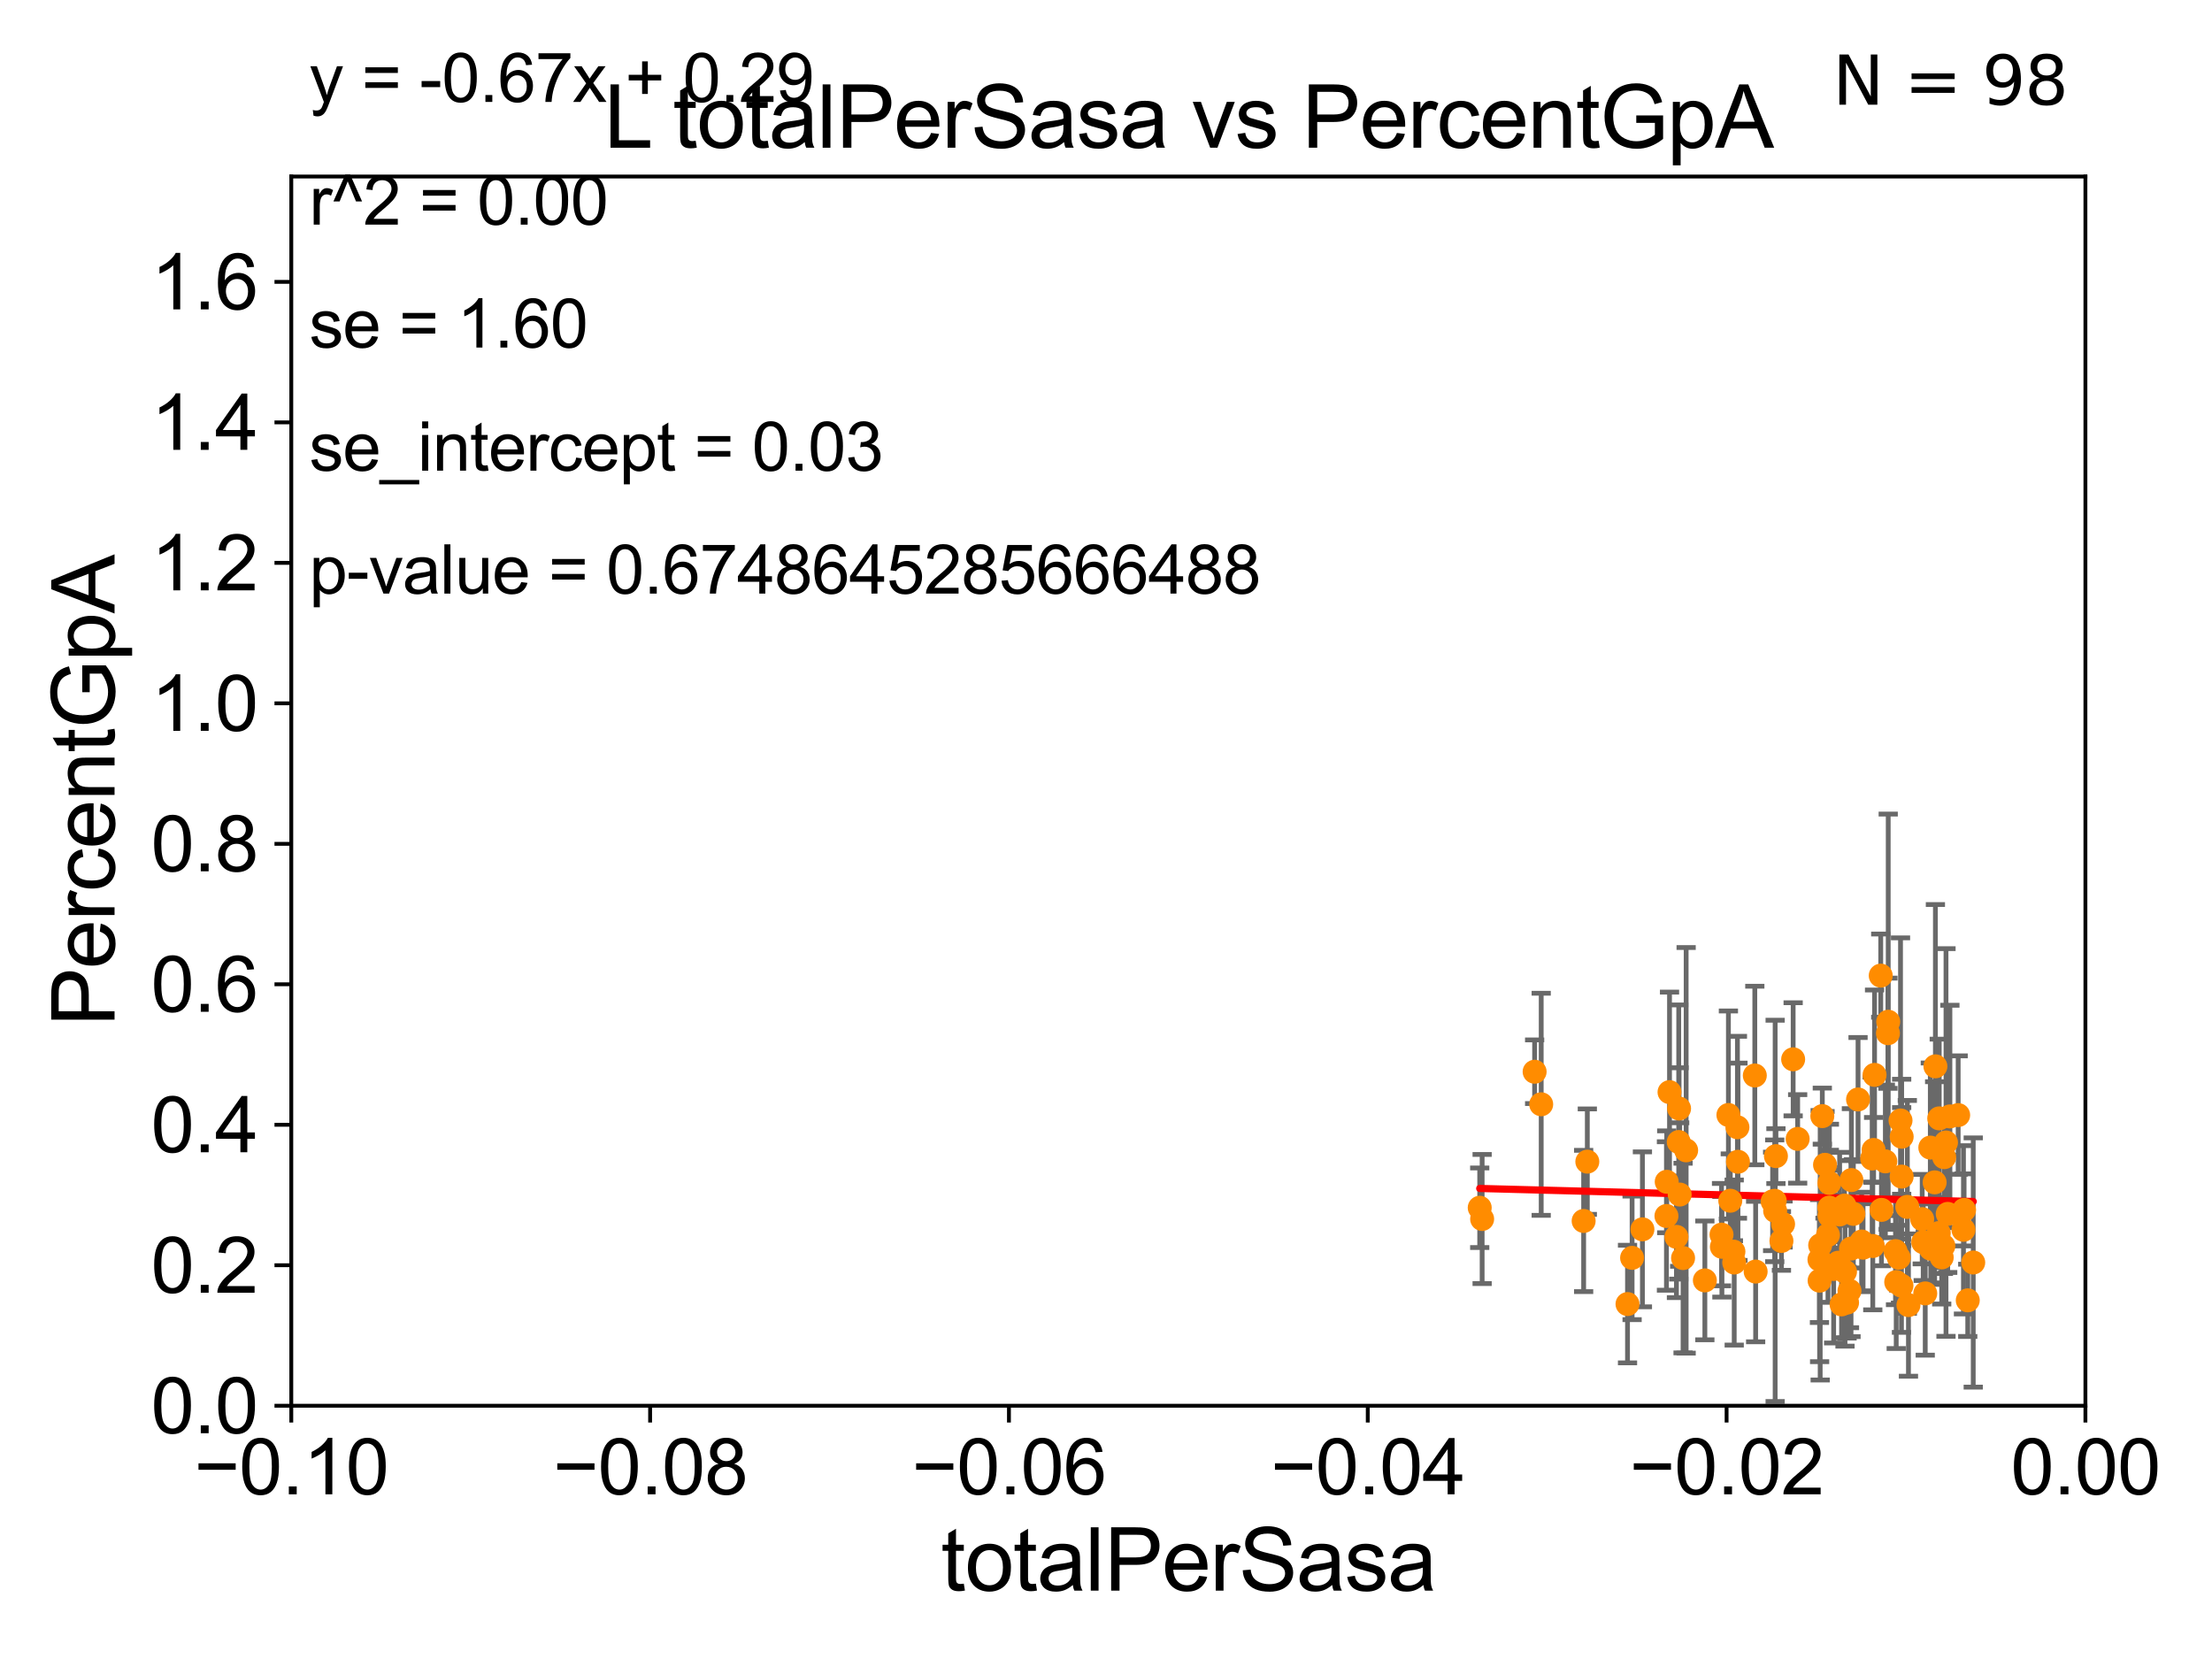 <?xml version="1.0" encoding="utf-8" standalone="no"?>
<!DOCTYPE svg PUBLIC "-//W3C//DTD SVG 1.1//EN"
  "http://www.w3.org/Graphics/SVG/1.1/DTD/svg11.dtd">
<svg xmlns:xlink="http://www.w3.org/1999/xlink" width="460.8pt" height="345.6pt" viewBox="0 0 460.8 345.6" xmlns="http://www.w3.org/2000/svg" version="1.1">
 <defs>
  <style type="text/css">*{stroke-linejoin: round; stroke-linecap: butt}</style>
 </defs>
 <g id="figure_1">
  <g id="patch_1">
   <path d="M 0 345.6 
L 460.8 345.6 
L 460.8 0 
L 0 0 
z
" style="fill: #ffffff"/>
  </g>
  <g id="axes_1">
   <g id="patch_2">
    <path d="M 60.68 292.84 
L 434.43 292.84 
L 434.43 36.775 
L 60.68 36.775 
z
" style="fill: #ffffff"/>
   </g>
   <g id="PathCollection_1">
    <defs>
     <path id="mf8fbf2931d" d="M 0 1.118 
C 0.297 1.118 0.581 1 0.791 0.791 
C 1 0.581 1.118 0.297 1.118 0 
C 1.118 -0.297 1 -0.581 0.791 -0.791 
C 0.581 -1 0.297 -1.118 0 -1.118 
C -0.297 -1.118 -0.581 -1 -0.791 -0.791 
C -1 -0.581 -1.118 -0.297 -1.118 0 
C -1.118 0.297 -1 0.581 -0.791 0.791 
C -0.581 1 -0.297 1.118 0 1.118 
z
" style="stroke: #ff8c00"/>
    </defs>
    <g clip-path="url(#pbf504fbb02)">
     <use xlink:href="#mf8fbf2931d" x="379.059" y="266.783" style="fill: #ff8c00; stroke: #ff8c00"/>
     <use xlink:href="#mf8fbf2931d" x="321.06" y="230.042" style="fill: #ff8c00; stroke: #ff8c00"/>
     <use xlink:href="#mf8fbf2931d" x="329.902" y="254.347" style="fill: #ff8c00; stroke: #ff8c00"/>
     <use xlink:href="#mf8fbf2931d" x="403.18" y="222.136" style="fill: #ff8c00; stroke: #ff8c00"/>
     <use xlink:href="#mf8fbf2931d" x="405.745" y="252.871" style="fill: #ff8c00; stroke: #ff8c00"/>
     <use xlink:href="#mf8fbf2931d" x="381.095" y="246.435" style="fill: #ff8c00; stroke: #ff8c00"/>
     <use xlink:href="#mf8fbf2931d" x="404.494" y="261.941" style="fill: #ff8c00; stroke: #ff8c00"/>
     <use xlink:href="#mf8fbf2931d" x="379.025" y="262.405" style="fill: #ff8c00; stroke: #ff8c00"/>
     <use xlink:href="#mf8fbf2931d" x="396.153" y="236.801" style="fill: #ff8c00; stroke: #ff8c00"/>
     <use xlink:href="#mf8fbf2931d" x="381.981" y="264.352" style="fill: #ff8c00; stroke: #ff8c00"/>
     <use xlink:href="#mf8fbf2931d" x="319.691" y="223.262" style="fill: #ff8c00; stroke: #ff8c00"/>
     <use xlink:href="#mf8fbf2931d" x="383.229" y="252.991" style="fill: #ff8c00; stroke: #ff8c00"/>
     <use xlink:href="#mf8fbf2931d" x="397.33" y="251.415" style="fill: #ff8c00; stroke: #ff8c00"/>
     <use xlink:href="#mf8fbf2931d" x="386.084" y="252.869" style="fill: #ff8c00; stroke: #ff8c00"/>
     <use xlink:href="#mf8fbf2931d" x="384.236" y="251.144" style="fill: #ff8c00; stroke: #ff8c00"/>
     <use xlink:href="#mf8fbf2931d" x="330.669" y="241.991" style="fill: #ff8c00; stroke: #ff8c00"/>
     <use xlink:href="#mf8fbf2931d" x="403.98" y="232.979" style="fill: #ff8c00; stroke: #ff8c00"/>
     <use xlink:href="#mf8fbf2931d" x="379.177" y="259.41" style="fill: #ff8c00; stroke: #ff8c00"/>
     <use xlink:href="#mf8fbf2931d" x="395.563" y="262.01" style="fill: #ff8c00; stroke: #ff8c00"/>
     <use xlink:href="#mf8fbf2931d" x="381.082" y="251.568" style="fill: #ff8c00; stroke: #ff8c00"/>
     <use xlink:href="#mf8fbf2931d" x="308.756" y="253.941" style="fill: #ff8c00; stroke: #ff8c00"/>
     <use xlink:href="#mf8fbf2931d" x="384.775" y="271.352" style="fill: #ff8c00; stroke: #ff8c00"/>
     <use xlink:href="#mf8fbf2931d" x="390.306" y="239.556" style="fill: #ff8c00; stroke: #ff8c00"/>
     <use xlink:href="#mf8fbf2931d" x="402.219" y="260.133" style="fill: #ff8c00; stroke: #ff8c00"/>
     <use xlink:href="#mf8fbf2931d" x="383.632" y="271.729" style="fill: #ff8c00; stroke: #ff8c00"/>
     <use xlink:href="#mf8fbf2931d" x="390.009" y="241.343" style="fill: #ff8c00; stroke: #ff8c00"/>
     <use xlink:href="#mf8fbf2931d" x="385.603" y="260.105" style="fill: #ff8c00; stroke: #ff8c00"/>
     <use xlink:href="#mf8fbf2931d" x="397.566" y="271.869" style="fill: #ff8c00; stroke: #ff8c00"/>
     <use xlink:href="#mf8fbf2931d" x="391.946" y="252.041" style="fill: #ff8c00; stroke: #ff8c00"/>
     <use xlink:href="#mf8fbf2931d" x="385.68" y="245.828" style="fill: #ff8c00; stroke: #ff8c00"/>
     <use xlink:href="#mf8fbf2931d" x="385.282" y="268.894" style="fill: #ff8c00; stroke: #ff8c00"/>
     <use xlink:href="#mf8fbf2931d" x="395.913" y="233.413" style="fill: #ff8c00; stroke: #ff8c00"/>
     <use xlink:href="#mf8fbf2931d" x="390.135" y="259.567" style="fill: #ff8c00; stroke: #ff8c00"/>
     <use xlink:href="#mf8fbf2931d" x="387.814" y="258.632" style="fill: #ff8c00; stroke: #ff8c00"/>
     <use xlink:href="#mf8fbf2931d" x="361.104" y="260.73" style="fill: #ff8c00; stroke: #ff8c00"/>
     <use xlink:href="#mf8fbf2931d" x="402.119" y="239.066" style="fill: #ff8c00; stroke: #ff8c00"/>
     <use xlink:href="#mf8fbf2931d" x="394.871" y="260.63" style="fill: #ff8c00; stroke: #ff8c00"/>
     <use xlink:href="#mf8fbf2931d" x="384.349" y="264.918" style="fill: #ff8c00; stroke: #ff8c00"/>
     <use xlink:href="#mf8fbf2931d" x="392.754" y="241.934" style="fill: #ff8c00; stroke: #ff8c00"/>
     <use xlink:href="#mf8fbf2931d" x="400.639" y="258.768" style="fill: #ff8c00; stroke: #ff8c00"/>
     <use xlink:href="#mf8fbf2931d" x="387.066" y="229.035" style="fill: #ff8c00; stroke: #ff8c00"/>
     <use xlink:href="#mf8fbf2931d" x="396.11" y="267.823" style="fill: #ff8c00; stroke: #ff8c00"/>
     <use xlink:href="#mf8fbf2931d" x="395.017" y="267.078" style="fill: #ff8c00; stroke: #ff8c00"/>
     <use xlink:href="#mf8fbf2931d" x="396.151" y="245.109" style="fill: #ff8c00; stroke: #ff8c00"/>
     <use xlink:href="#mf8fbf2931d" x="393.296" y="215.238" style="fill: #ff8c00; stroke: #ff8c00"/>
     <use xlink:href="#mf8fbf2931d" x="400.429" y="253.967" style="fill: #ff8c00; stroke: #ff8c00"/>
     <use xlink:href="#mf8fbf2931d" x="390.504" y="223.915" style="fill: #ff8c00; stroke: #ff8c00"/>
     <use xlink:href="#mf8fbf2931d" x="391.791" y="203.239" style="fill: #ff8c00; stroke: #ff8c00"/>
     <use xlink:href="#mf8fbf2931d" x="401.062" y="269.441" style="fill: #ff8c00; stroke: #ff8c00"/>
     <use xlink:href="#mf8fbf2931d" x="405.387" y="237.999" style="fill: #ff8c00; stroke: #ff8c00"/>
     <use xlink:href="#mf8fbf2931d" x="380.802" y="257.264" style="fill: #ff8c00; stroke: #ff8c00"/>
     <use xlink:href="#mf8fbf2931d" x="388.111" y="259.913" style="fill: #ff8c00; stroke: #ff8c00"/>
     <use xlink:href="#mf8fbf2931d" x="403.022" y="246.304" style="fill: #ff8c00; stroke: #ff8c00"/>
     <use xlink:href="#mf8fbf2931d" x="382.951" y="263.043" style="fill: #ff8c00; stroke: #ff8c00"/>
     <use xlink:href="#mf8fbf2931d" x="406.201" y="232.572" style="fill: #ff8c00; stroke: #ff8c00"/>
     <use xlink:href="#mf8fbf2931d" x="393.351" y="212.841" style="fill: #ff8c00; stroke: #ff8c00"/>
     <use xlink:href="#mf8fbf2931d" x="371.447" y="255" style="fill: #ff8c00; stroke: #ff8c00"/>
     <use xlink:href="#mf8fbf2931d" x="371.107" y="258.511" style="fill: #ff8c00; stroke: #ff8c00"/>
     <use xlink:href="#mf8fbf2931d" x="355.154" y="266.729" style="fill: #ff8c00; stroke: #ff8c00"/>
     <use xlink:href="#mf8fbf2931d" x="365.56" y="224.046" style="fill: #ff8c00; stroke: #ff8c00"/>
     <use xlink:href="#mf8fbf2931d" x="365.733" y="264.89" style="fill: #ff8c00; stroke: #ff8c00"/>
     <use xlink:href="#mf8fbf2931d" x="349.712" y="237.902" style="fill: #ff8c00; stroke: #ff8c00"/>
     <use xlink:href="#mf8fbf2931d" x="347.153" y="253.312" style="fill: #ff8c00; stroke: #ff8c00"/>
     <use xlink:href="#mf8fbf2931d" x="369.796" y="252.247" style="fill: #ff8c00; stroke: #ff8c00"/>
     <use xlink:href="#mf8fbf2931d" x="339.996" y="262.035" style="fill: #ff8c00; stroke: #ff8c00"/>
     <use xlink:href="#mf8fbf2931d" x="351.255" y="239.633" style="fill: #ff8c00; stroke: #ff8c00"/>
     <use xlink:href="#mf8fbf2931d" x="358.703" y="259.734" style="fill: #ff8c00; stroke: #ff8c00"/>
     <use xlink:href="#mf8fbf2931d" x="347.792" y="227.51" style="fill: #ff8c00; stroke: #ff8c00"/>
     <use xlink:href="#mf8fbf2931d" x="360.06" y="232.272" style="fill: #ff8c00; stroke: #ff8c00"/>
     <use xlink:href="#mf8fbf2931d" x="403.881" y="256.866" style="fill: #ff8c00; stroke: #ff8c00"/>
     <use xlink:href="#mf8fbf2931d" x="409.92" y="270.882" style="fill: #ff8c00; stroke: #ff8c00"/>
     <use xlink:href="#mf8fbf2931d" x="369.707" y="250.151" style="fill: #ff8c00; stroke: #ff8c00"/>
     <use xlink:href="#mf8fbf2931d" x="362.048" y="242.017" style="fill: #ff8c00; stroke: #ff8c00"/>
     <use xlink:href="#mf8fbf2931d" x="404.843" y="259.543" style="fill: #ff8c00; stroke: #ff8c00"/>
     <use xlink:href="#mf8fbf2931d" x="361.269" y="263.007" style="fill: #ff8c00; stroke: #ff8c00"/>
     <use xlink:href="#mf8fbf2931d" x="358.625" y="257.195" style="fill: #ff8c00; stroke: #ff8c00"/>
     <use xlink:href="#mf8fbf2931d" x="411.061" y="263.003" style="fill: #ff8c00; stroke: #ff8c00"/>
     <use xlink:href="#mf8fbf2931d" x="360.449" y="250.132" style="fill: #ff8c00; stroke: #ff8c00"/>
     <use xlink:href="#mf8fbf2931d" x="369.958" y="240.841" style="fill: #ff8c00; stroke: #ff8c00"/>
     <use xlink:href="#mf8fbf2931d" x="349.78" y="230.927" style="fill: #ff8c00; stroke: #ff8c00"/>
     <use xlink:href="#mf8fbf2931d" x="409.157" y="252.045" style="fill: #ff8c00; stroke: #ff8c00"/>
     <use xlink:href="#mf8fbf2931d" x="349.911" y="248.845" style="fill: #ff8c00; stroke: #ff8c00"/>
     <use xlink:href="#mf8fbf2931d" x="379.621" y="232.508" style="fill: #ff8c00; stroke: #ff8c00"/>
     <use xlink:href="#mf8fbf2931d" x="369.271" y="250.274" style="fill: #ff8c00; stroke: #ff8c00"/>
     <use xlink:href="#mf8fbf2931d" x="361.939" y="234.829" style="fill: #ff8c00; stroke: #ff8c00"/>
     <use xlink:href="#mf8fbf2931d" x="380.187" y="242.651" style="fill: #ff8c00; stroke: #ff8c00"/>
     <use xlink:href="#mf8fbf2931d" x="350.614" y="262.075" style="fill: #ff8c00; stroke: #ff8c00"/>
     <use xlink:href="#mf8fbf2931d" x="308.253" y="251.594" style="fill: #ff8c00; stroke: #ff8c00"/>
     <use xlink:href="#mf8fbf2931d" x="405.013" y="241.061" style="fill: #ff8c00; stroke: #ff8c00"/>
     <use xlink:href="#mf8fbf2931d" x="381.128" y="253.254" style="fill: #ff8c00; stroke: #ff8c00"/>
     <use xlink:href="#mf8fbf2931d" x="374.486" y="237.253" style="fill: #ff8c00; stroke: #ff8c00"/>
     <use xlink:href="#mf8fbf2931d" x="409.025" y="256.194" style="fill: #ff8c00; stroke: #ff8c00"/>
     <use xlink:href="#mf8fbf2931d" x="349.235" y="257.665" style="fill: #ff8c00; stroke: #ff8c00"/>
     <use xlink:href="#mf8fbf2931d" x="342.146" y="256.094" style="fill: #ff8c00; stroke: #ff8c00"/>
     <use xlink:href="#mf8fbf2931d" x="407.923" y="232.291" style="fill: #ff8c00; stroke: #ff8c00"/>
     <use xlink:href="#mf8fbf2931d" x="339.041" y="271.66" style="fill: #ff8c00; stroke: #ff8c00"/>
     <use xlink:href="#mf8fbf2931d" x="373.546" y="220.673" style="fill: #ff8c00; stroke: #ff8c00"/>
     <use xlink:href="#mf8fbf2931d" x="347.208" y="246.186" style="fill: #ff8c00; stroke: #ff8c00"/>
    </g>
   </g>
   <g id="matplotlib.axis_1">
    <g id="xtick_1">
     <g id="line2d_1">
      <defs>
       <path id="m89200d6182" d="M 0 0 
L 0 3.5 
" style="stroke: #000000; stroke-width: 0.8"/>
      </defs>
      <g>
       <use xlink:href="#m89200d6182" x="60.68" y="292.84" style="stroke: #000000; stroke-width: 0.8"/>
      </g>
     </g>
     <g id="text_1">
      <!-- −0.10 -->
      <g transform="translate(40.439 311.293)scale(0.16 -0.16)">
       <defs>
        <path id="ArialMT-2212" d="M 3381 1997 
L 356 1997 
L 356 2522 
L 3381 2522 
L 3381 1997 
z
" transform="scale(0.016)"/>
        <path id="ArialMT-30" d="M 266 2259 
Q 266 3072 433 3567 
Q 600 4063 929 4331 
Q 1259 4600 1759 4600 
Q 2128 4600 2406 4451 
Q 2684 4303 2865 4023 
Q 3047 3744 3150 3342 
Q 3253 2941 3253 2259 
Q 3253 1453 3087 958 
Q 2922 463 2592 192 
Q 2263 -78 1759 -78 
Q 1097 -78 719 397 
Q 266 969 266 2259 
z
M 844 2259 
Q 844 1131 1108 757 
Q 1372 384 1759 384 
Q 2147 384 2411 759 
Q 2675 1134 2675 2259 
Q 2675 3391 2411 3762 
Q 2147 4134 1753 4134 
Q 1366 4134 1134 3806 
Q 844 3388 844 2259 
z
" transform="scale(0.016)"/>
        <path id="ArialMT-2e" d="M 581 0 
L 581 641 
L 1222 641 
L 1222 0 
L 581 0 
z
" transform="scale(0.016)"/>
        <path id="ArialMT-31" d="M 2384 0 
L 1822 0 
L 1822 3584 
Q 1619 3391 1289 3197 
Q 959 3003 697 2906 
L 697 3450 
Q 1169 3672 1522 3987 
Q 1875 4303 2022 4600 
L 2384 4600 
L 2384 0 
z
" transform="scale(0.016)"/>
       </defs>
       <use xlink:href="#ArialMT-2212"/>
       <use xlink:href="#ArialMT-30" x="58.398"/>
       <use xlink:href="#ArialMT-2e" x="114.014"/>
       <use xlink:href="#ArialMT-31" x="141.797"/>
       <use xlink:href="#ArialMT-30" x="197.412"/>
      </g>
     </g>
    </g>
    <g id="xtick_2">
     <g id="line2d_2">
      <g>
       <use xlink:href="#m89200d6182" x="135.43" y="292.84" style="stroke: #000000; stroke-width: 0.8"/>
      </g>
     </g>
     <g id="text_2">
      <!-- −0.08 -->
      <g transform="translate(115.189 311.293)scale(0.16 -0.16)">
       <defs>
        <path id="ArialMT-38" d="M 1131 2484 
Q 781 2613 612 2850 
Q 444 3088 444 3419 
Q 444 3919 803 4259 
Q 1163 4600 1759 4600 
Q 2359 4600 2725 4251 
Q 3091 3903 3091 3403 
Q 3091 3084 2923 2848 
Q 2756 2613 2416 2484 
Q 2838 2347 3058 2040 
Q 3278 1734 3278 1309 
Q 3278 722 2862 322 
Q 2447 -78 1769 -78 
Q 1091 -78 675 323 
Q 259 725 259 1325 
Q 259 1772 486 2073 
Q 713 2375 1131 2484 
z
M 1019 3438 
Q 1019 3113 1228 2906 
Q 1438 2700 1772 2700 
Q 2097 2700 2305 2904 
Q 2513 3109 2513 3406 
Q 2513 3716 2298 3927 
Q 2084 4138 1766 4138 
Q 1444 4138 1231 3931 
Q 1019 3725 1019 3438 
z
M 838 1322 
Q 838 1081 952 856 
Q 1066 631 1291 507 
Q 1516 384 1775 384 
Q 2178 384 2440 643 
Q 2703 903 2703 1303 
Q 2703 1709 2433 1975 
Q 2163 2241 1756 2241 
Q 1359 2241 1098 1978 
Q 838 1716 838 1322 
z
" transform="scale(0.016)"/>
       </defs>
       <use xlink:href="#ArialMT-2212"/>
       <use xlink:href="#ArialMT-30" x="58.398"/>
       <use xlink:href="#ArialMT-2e" x="114.014"/>
       <use xlink:href="#ArialMT-30" x="141.797"/>
       <use xlink:href="#ArialMT-38" x="197.412"/>
      </g>
     </g>
    </g>
    <g id="xtick_3">
     <g id="line2d_3">
      <g>
       <use xlink:href="#m89200d6182" x="210.18" y="292.84" style="stroke: #000000; stroke-width: 0.8"/>
      </g>
     </g>
     <g id="text_3">
      <!-- −0.06 -->
      <g transform="translate(189.939 311.293)scale(0.16 -0.16)">
       <defs>
        <path id="ArialMT-36" d="M 3184 3459 
L 2625 3416 
Q 2550 3747 2413 3897 
Q 2184 4138 1850 4138 
Q 1581 4138 1378 3988 
Q 1113 3794 959 3422 
Q 806 3050 800 2363 
Q 1003 2672 1297 2822 
Q 1591 2972 1913 2972 
Q 2475 2972 2870 2558 
Q 3266 2144 3266 1488 
Q 3266 1056 3080 686 
Q 2894 316 2569 119 
Q 2244 -78 1831 -78 
Q 1128 -78 684 439 
Q 241 956 241 2144 
Q 241 3472 731 4075 
Q 1159 4600 1884 4600 
Q 2425 4600 2770 4297 
Q 3116 3994 3184 3459 
z
M 888 1484 
Q 888 1194 1011 928 
Q 1134 663 1356 523 
Q 1578 384 1822 384 
Q 2178 384 2434 671 
Q 2691 959 2691 1453 
Q 2691 1928 2437 2201 
Q 2184 2475 1800 2475 
Q 1419 2475 1153 2201 
Q 888 1928 888 1484 
z
" transform="scale(0.016)"/>
       </defs>
       <use xlink:href="#ArialMT-2212"/>
       <use xlink:href="#ArialMT-30" x="58.398"/>
       <use xlink:href="#ArialMT-2e" x="114.014"/>
       <use xlink:href="#ArialMT-30" x="141.797"/>
       <use xlink:href="#ArialMT-36" x="197.412"/>
      </g>
     </g>
    </g>
    <g id="xtick_4">
     <g id="line2d_4">
      <g>
       <use xlink:href="#m89200d6182" x="284.93" y="292.84" style="stroke: #000000; stroke-width: 0.8"/>
      </g>
     </g>
     <g id="text_4">
      <!-- −0.04 -->
      <g transform="translate(264.689 311.293)scale(0.16 -0.16)">
       <defs>
        <path id="ArialMT-34" d="M 2069 0 
L 2069 1097 
L 81 1097 
L 81 1613 
L 2172 4581 
L 2631 4581 
L 2631 1613 
L 3250 1613 
L 3250 1097 
L 2631 1097 
L 2631 0 
L 2069 0 
z
M 2069 1613 
L 2069 3678 
L 634 1613 
L 2069 1613 
z
" transform="scale(0.016)"/>
       </defs>
       <use xlink:href="#ArialMT-2212"/>
       <use xlink:href="#ArialMT-30" x="58.398"/>
       <use xlink:href="#ArialMT-2e" x="114.014"/>
       <use xlink:href="#ArialMT-30" x="141.797"/>
       <use xlink:href="#ArialMT-34" x="197.412"/>
      </g>
     </g>
    </g>
    <g id="xtick_5">
     <g id="line2d_5">
      <g>
       <use xlink:href="#m89200d6182" x="359.68" y="292.84" style="stroke: #000000; stroke-width: 0.8"/>
      </g>
     </g>
     <g id="text_5">
      <!-- −0.02 -->
      <g transform="translate(339.439 311.293)scale(0.16 -0.16)">
       <defs>
        <path id="ArialMT-32" d="M 3222 541 
L 3222 0 
L 194 0 
Q 188 203 259 391 
Q 375 700 629 1000 
Q 884 1300 1366 1694 
Q 2113 2306 2375 2664 
Q 2638 3022 2638 3341 
Q 2638 3675 2398 3904 
Q 2159 4134 1775 4134 
Q 1369 4134 1125 3890 
Q 881 3647 878 3216 
L 300 3275 
Q 359 3922 746 4261 
Q 1134 4600 1788 4600 
Q 2447 4600 2831 4234 
Q 3216 3869 3216 3328 
Q 3216 3053 3103 2787 
Q 2991 2522 2730 2228 
Q 2469 1934 1863 1422 
Q 1356 997 1212 845 
Q 1069 694 975 541 
L 3222 541 
z
" transform="scale(0.016)"/>
       </defs>
       <use xlink:href="#ArialMT-2212"/>
       <use xlink:href="#ArialMT-30" x="58.398"/>
       <use xlink:href="#ArialMT-2e" x="114.014"/>
       <use xlink:href="#ArialMT-30" x="141.797"/>
       <use xlink:href="#ArialMT-32" x="197.412"/>
      </g>
     </g>
    </g>
    <g id="xtick_6">
     <g id="line2d_6">
      <g>
       <use xlink:href="#m89200d6182" x="434.43" y="292.84" style="stroke: #000000; stroke-width: 0.8"/>
      </g>
     </g>
     <g id="text_6">
      <!-- 0.00 -->
      <g transform="translate(418.861 311.293)scale(0.16 -0.16)">
       <use xlink:href="#ArialMT-30"/>
       <use xlink:href="#ArialMT-2e" x="55.615"/>
       <use xlink:href="#ArialMT-30" x="83.398"/>
       <use xlink:href="#ArialMT-30" x="139.014"/>
      </g>
     </g>
    </g>
    <g id="text_7">
     <!-- totalPerSasa -->
     <g transform="translate(196.027 331.357)scale(0.18 -0.18)">
      <defs>
       <path id="ArialMT-74" d="M 1650 503 
L 1731 6 
Q 1494 -44 1306 -44 
Q 1000 -44 831 53 
Q 663 150 594 308 
Q 525 466 525 972 
L 525 2881 
L 113 2881 
L 113 3319 
L 525 3319 
L 525 4141 
L 1084 4478 
L 1084 3319 
L 1650 3319 
L 1650 2881 
L 1084 2881 
L 1084 941 
Q 1084 700 1114 631 
Q 1144 563 1211 522 
Q 1278 481 1403 481 
Q 1497 481 1650 503 
z
" transform="scale(0.016)"/>
       <path id="ArialMT-6f" d="M 213 1659 
Q 213 2581 725 3025 
Q 1153 3394 1769 3394 
Q 2453 3394 2887 2945 
Q 3322 2497 3322 1706 
Q 3322 1066 3130 698 
Q 2938 331 2570 128 
Q 2203 -75 1769 -75 
Q 1072 -75 642 372 
Q 213 819 213 1659 
z
M 791 1659 
Q 791 1022 1069 705 
Q 1347 388 1769 388 
Q 2188 388 2466 706 
Q 2744 1025 2744 1678 
Q 2744 2294 2464 2611 
Q 2184 2928 1769 2928 
Q 1347 2928 1069 2612 
Q 791 2297 791 1659 
z
" transform="scale(0.016)"/>
       <path id="ArialMT-61" d="M 2588 409 
Q 2275 144 1986 34 
Q 1697 -75 1366 -75 
Q 819 -75 525 192 
Q 231 459 231 875 
Q 231 1119 342 1320 
Q 453 1522 633 1644 
Q 813 1766 1038 1828 
Q 1203 1872 1538 1913 
Q 2219 1994 2541 2106 
Q 2544 2222 2544 2253 
Q 2544 2597 2384 2738 
Q 2169 2928 1744 2928 
Q 1347 2928 1158 2789 
Q 969 2650 878 2297 
L 328 2372 
Q 403 2725 575 2942 
Q 747 3159 1072 3276 
Q 1397 3394 1825 3394 
Q 2250 3394 2515 3294 
Q 2781 3194 2906 3042 
Q 3031 2891 3081 2659 
Q 3109 2516 3109 2141 
L 3109 1391 
Q 3109 606 3145 398 
Q 3181 191 3288 0 
L 2700 0 
Q 2613 175 2588 409 
z
M 2541 1666 
Q 2234 1541 1622 1453 
Q 1275 1403 1131 1340 
Q 988 1278 909 1158 
Q 831 1038 831 891 
Q 831 666 1001 516 
Q 1172 366 1500 366 
Q 1825 366 2078 508 
Q 2331 650 2450 897 
Q 2541 1088 2541 1459 
L 2541 1666 
z
" transform="scale(0.016)"/>
       <path id="ArialMT-6c" d="M 409 0 
L 409 4581 
L 972 4581 
L 972 0 
L 409 0 
z
" transform="scale(0.016)"/>
       <path id="ArialMT-50" d="M 494 0 
L 494 4581 
L 2222 4581 
Q 2678 4581 2919 4538 
Q 3256 4481 3484 4323 
Q 3713 4166 3852 3881 
Q 3991 3597 3991 3256 
Q 3991 2672 3619 2267 
Q 3247 1863 2275 1863 
L 1100 1863 
L 1100 0 
L 494 0 
z
M 1100 2403 
L 2284 2403 
Q 2872 2403 3119 2622 
Q 3366 2841 3366 3238 
Q 3366 3525 3220 3729 
Q 3075 3934 2838 4000 
Q 2684 4041 2272 4041 
L 1100 4041 
L 1100 2403 
z
" transform="scale(0.016)"/>
       <path id="ArialMT-65" d="M 2694 1069 
L 3275 997 
Q 3138 488 2766 206 
Q 2394 -75 1816 -75 
Q 1088 -75 661 373 
Q 234 822 234 1631 
Q 234 2469 665 2931 
Q 1097 3394 1784 3394 
Q 2450 3394 2872 2941 
Q 3294 2488 3294 1666 
Q 3294 1616 3291 1516 
L 816 1516 
Q 847 969 1125 678 
Q 1403 388 1819 388 
Q 2128 388 2347 550 
Q 2566 713 2694 1069 
z
M 847 1978 
L 2700 1978 
Q 2663 2397 2488 2606 
Q 2219 2931 1791 2931 
Q 1403 2931 1139 2672 
Q 875 2413 847 1978 
z
" transform="scale(0.016)"/>
       <path id="ArialMT-72" d="M 416 0 
L 416 3319 
L 922 3319 
L 922 2816 
Q 1116 3169 1280 3281 
Q 1444 3394 1641 3394 
Q 1925 3394 2219 3213 
L 2025 2691 
Q 1819 2813 1613 2813 
Q 1428 2813 1281 2702 
Q 1134 2591 1072 2394 
Q 978 2094 978 1738 
L 978 0 
L 416 0 
z
" transform="scale(0.016)"/>
       <path id="ArialMT-53" d="M 288 1472 
L 859 1522 
Q 900 1178 1048 958 
Q 1197 738 1509 602 
Q 1822 466 2213 466 
Q 2559 466 2825 569 
Q 3091 672 3220 851 
Q 3350 1031 3350 1244 
Q 3350 1459 3225 1620 
Q 3100 1781 2813 1891 
Q 2628 1963 1997 2114 
Q 1366 2266 1113 2400 
Q 784 2572 623 2826 
Q 463 3081 463 3397 
Q 463 3744 659 4045 
Q 856 4347 1234 4503 
Q 1613 4659 2075 4659 
Q 2584 4659 2973 4495 
Q 3363 4331 3572 4012 
Q 3781 3694 3797 3291 
L 3216 3247 
Q 3169 3681 2898 3903 
Q 2628 4125 2100 4125 
Q 1550 4125 1298 3923 
Q 1047 3722 1047 3438 
Q 1047 3191 1225 3031 
Q 1400 2872 2139 2705 
Q 2878 2538 3153 2413 
Q 3553 2228 3743 1945 
Q 3934 1663 3934 1294 
Q 3934 928 3725 604 
Q 3516 281 3123 101 
Q 2731 -78 2241 -78 
Q 1619 -78 1198 103 
Q 778 284 539 648 
Q 300 1013 288 1472 
z
" transform="scale(0.016)"/>
       <path id="ArialMT-73" d="M 197 991 
L 753 1078 
Q 800 744 1014 566 
Q 1228 388 1613 388 
Q 2000 388 2187 545 
Q 2375 703 2375 916 
Q 2375 1106 2209 1216 
Q 2094 1291 1634 1406 
Q 1016 1563 777 1677 
Q 538 1791 414 1992 
Q 291 2194 291 2438 
Q 291 2659 392 2848 
Q 494 3038 669 3163 
Q 800 3259 1026 3326 
Q 1253 3394 1513 3394 
Q 1903 3394 2198 3281 
Q 2494 3169 2634 2976 
Q 2775 2784 2828 2463 
L 2278 2388 
Q 2241 2644 2061 2787 
Q 1881 2931 1553 2931 
Q 1166 2931 1000 2803 
Q 834 2675 834 2503 
Q 834 2394 903 2306 
Q 972 2216 1119 2156 
Q 1203 2125 1616 2013 
Q 2213 1853 2448 1751 
Q 2684 1650 2818 1456 
Q 2953 1263 2953 975 
Q 2953 694 2789 445 
Q 2625 197 2315 61 
Q 2006 -75 1616 -75 
Q 969 -75 630 194 
Q 291 463 197 991 
z
" transform="scale(0.016)"/>
      </defs>
      <use xlink:href="#ArialMT-74"/>
      <use xlink:href="#ArialMT-6f" x="27.783"/>
      <use xlink:href="#ArialMT-74" x="83.398"/>
      <use xlink:href="#ArialMT-61" x="111.182"/>
      <use xlink:href="#ArialMT-6c" x="166.797"/>
      <use xlink:href="#ArialMT-50" x="189.014"/>
      <use xlink:href="#ArialMT-65" x="255.713"/>
      <use xlink:href="#ArialMT-72" x="311.328"/>
      <use xlink:href="#ArialMT-53" x="344.629"/>
      <use xlink:href="#ArialMT-61" x="411.328"/>
      <use xlink:href="#ArialMT-73" x="466.943"/>
      <use xlink:href="#ArialMT-61" x="516.943"/>
     </g>
    </g>
   </g>
   <g id="matplotlib.axis_2">
    <g id="ytick_1">
     <g id="line2d_7">
      <defs>
       <path id="m54081cb416" d="M 0 0 
L -3.5 0 
" style="stroke: #000000; stroke-width: 0.8"/>
      </defs>
      <g>
       <use xlink:href="#m54081cb416" x="60.68" y="292.84" style="stroke: #000000; stroke-width: 0.8"/>
      </g>
     </g>
     <g id="text_8">
      <!-- 0.0 -->
      <g transform="translate(31.44 298.566)scale(0.16 -0.16)">
       <use xlink:href="#ArialMT-30"/>
       <use xlink:href="#ArialMT-2e" x="55.615"/>
       <use xlink:href="#ArialMT-30" x="83.398"/>
      </g>
     </g>
    </g>
    <g id="ytick_2">
     <g id="line2d_8">
      <g>
       <use xlink:href="#m54081cb416" x="60.68" y="263.575" style="stroke: #000000; stroke-width: 0.8"/>
      </g>
     </g>
     <g id="text_9">
      <!-- 0.2 -->
      <g transform="translate(31.44 269.302)scale(0.16 -0.16)">
       <use xlink:href="#ArialMT-30"/>
       <use xlink:href="#ArialMT-2e" x="55.615"/>
       <use xlink:href="#ArialMT-32" x="83.398"/>
      </g>
     </g>
    </g>
    <g id="ytick_3">
     <g id="line2d_9">
      <g>
       <use xlink:href="#m54081cb416" x="60.68" y="234.311" style="stroke: #000000; stroke-width: 0.8"/>
      </g>
     </g>
     <g id="text_10">
      <!-- 0.4 -->
      <g transform="translate(31.44 240.037)scale(0.16 -0.16)">
       <use xlink:href="#ArialMT-30"/>
       <use xlink:href="#ArialMT-2e" x="55.615"/>
       <use xlink:href="#ArialMT-34" x="83.398"/>
      </g>
     </g>
    </g>
    <g id="ytick_4">
     <g id="line2d_10">
      <g>
       <use xlink:href="#m54081cb416" x="60.68" y="205.046" style="stroke: #000000; stroke-width: 0.8"/>
      </g>
     </g>
     <g id="text_11">
      <!-- 0.6 -->
      <g transform="translate(31.44 210.772)scale(0.16 -0.16)">
       <use xlink:href="#ArialMT-30"/>
       <use xlink:href="#ArialMT-2e" x="55.615"/>
       <use xlink:href="#ArialMT-36" x="83.398"/>
      </g>
     </g>
    </g>
    <g id="ytick_5">
     <g id="line2d_11">
      <g>
       <use xlink:href="#m54081cb416" x="60.68" y="175.782" style="stroke: #000000; stroke-width: 0.8"/>
      </g>
     </g>
     <g id="text_12">
      <!-- 0.8 -->
      <g transform="translate(31.44 181.508)scale(0.16 -0.16)">
       <use xlink:href="#ArialMT-30"/>
       <use xlink:href="#ArialMT-2e" x="55.615"/>
       <use xlink:href="#ArialMT-38" x="83.398"/>
      </g>
     </g>
    </g>
    <g id="ytick_6">
     <g id="line2d_12">
      <g>
       <use xlink:href="#m54081cb416" x="60.68" y="146.517" style="stroke: #000000; stroke-width: 0.8"/>
      </g>
     </g>
     <g id="text_13">
      <!-- 1.0 -->
      <g transform="translate(31.44 152.243)scale(0.16 -0.16)">
       <use xlink:href="#ArialMT-31"/>
       <use xlink:href="#ArialMT-2e" x="55.615"/>
       <use xlink:href="#ArialMT-30" x="83.398"/>
      </g>
     </g>
    </g>
    <g id="ytick_7">
     <g id="line2d_13">
      <g>
       <use xlink:href="#m54081cb416" x="60.68" y="117.252" style="stroke: #000000; stroke-width: 0.8"/>
      </g>
     </g>
     <g id="text_14">
      <!-- 1.2 -->
      <g transform="translate(31.44 122.979)scale(0.16 -0.16)">
       <use xlink:href="#ArialMT-31"/>
       <use xlink:href="#ArialMT-2e" x="55.615"/>
       <use xlink:href="#ArialMT-32" x="83.398"/>
      </g>
     </g>
    </g>
    <g id="ytick_8">
     <g id="line2d_14">
      <g>
       <use xlink:href="#m54081cb416" x="60.68" y="87.988" style="stroke: #000000; stroke-width: 0.8"/>
      </g>
     </g>
     <g id="text_15">
      <!-- 1.4 -->
      <g transform="translate(31.44 93.714)scale(0.16 -0.16)">
       <use xlink:href="#ArialMT-31"/>
       <use xlink:href="#ArialMT-2e" x="55.615"/>
       <use xlink:href="#ArialMT-34" x="83.398"/>
      </g>
     </g>
    </g>
    <g id="ytick_9">
     <g id="line2d_15">
      <g>
       <use xlink:href="#m54081cb416" x="60.68" y="58.723" style="stroke: #000000; stroke-width: 0.8"/>
      </g>
     </g>
     <g id="text_16">
      <!-- 1.6 -->
      <g transform="translate(31.44 64.45)scale(0.16 -0.16)">
       <use xlink:href="#ArialMT-31"/>
       <use xlink:href="#ArialMT-2e" x="55.615"/>
       <use xlink:href="#ArialMT-36" x="83.398"/>
      </g>
     </g>
    </g>
    <g id="text_17">
     <!-- PercentGpA -->
     <g transform="translate(23.863 213.831)rotate(-90)scale(0.18 -0.18)">
      <defs>
       <path id="ArialMT-63" d="M 2588 1216 
L 3141 1144 
Q 3050 572 2676 248 
Q 2303 -75 1759 -75 
Q 1078 -75 664 370 
Q 250 816 250 1647 
Q 250 2184 428 2587 
Q 606 2991 970 3192 
Q 1334 3394 1763 3394 
Q 2303 3394 2647 3120 
Q 2991 2847 3088 2344 
L 2541 2259 
Q 2463 2594 2264 2762 
Q 2066 2931 1784 2931 
Q 1359 2931 1093 2626 
Q 828 2322 828 1663 
Q 828 994 1084 691 
Q 1341 388 1753 388 
Q 2084 388 2306 591 
Q 2528 794 2588 1216 
z
" transform="scale(0.016)"/>
       <path id="ArialMT-6e" d="M 422 0 
L 422 3319 
L 928 3319 
L 928 2847 
Q 1294 3394 1984 3394 
Q 2284 3394 2536 3286 
Q 2788 3178 2913 3003 
Q 3038 2828 3088 2588 
Q 3119 2431 3119 2041 
L 3119 0 
L 2556 0 
L 2556 2019 
Q 2556 2363 2490 2533 
Q 2425 2703 2258 2804 
Q 2091 2906 1866 2906 
Q 1506 2906 1245 2678 
Q 984 2450 984 1813 
L 984 0 
L 422 0 
z
" transform="scale(0.016)"/>
       <path id="ArialMT-47" d="M 2638 1797 
L 2638 2334 
L 4578 2338 
L 4578 638 
Q 4131 281 3656 101 
Q 3181 -78 2681 -78 
Q 2006 -78 1454 211 
Q 903 500 622 1047 
Q 341 1594 341 2269 
Q 341 2938 620 3517 
Q 900 4097 1425 4378 
Q 1950 4659 2634 4659 
Q 3131 4659 3532 4498 
Q 3934 4338 4162 4050 
Q 4391 3763 4509 3300 
L 3963 3150 
Q 3859 3500 3706 3700 
Q 3553 3900 3268 4020 
Q 2984 4141 2638 4141 
Q 2222 4141 1919 4014 
Q 1616 3888 1430 3681 
Q 1244 3475 1141 3228 
Q 966 2803 966 2306 
Q 966 1694 1177 1281 
Q 1388 869 1791 669 
Q 2194 469 2647 469 
Q 3041 469 3416 620 
Q 3791 772 3984 944 
L 3984 1797 
L 2638 1797 
z
" transform="scale(0.016)"/>
       <path id="ArialMT-70" d="M 422 -1272 
L 422 3319 
L 934 3319 
L 934 2888 
Q 1116 3141 1344 3267 
Q 1572 3394 1897 3394 
Q 2322 3394 2647 3175 
Q 2972 2956 3137 2557 
Q 3303 2159 3303 1684 
Q 3303 1175 3120 767 
Q 2938 359 2589 142 
Q 2241 -75 1856 -75 
Q 1575 -75 1351 44 
Q 1128 163 984 344 
L 984 -1272 
L 422 -1272 
z
M 931 1641 
Q 931 1000 1190 694 
Q 1450 388 1819 388 
Q 2194 388 2461 705 
Q 2728 1022 2728 1688 
Q 2728 2322 2467 2637 
Q 2206 2953 1844 2953 
Q 1484 2953 1207 2617 
Q 931 2281 931 1641 
z
" transform="scale(0.016)"/>
       <path id="ArialMT-41" d="M -9 0 
L 1750 4581 
L 2403 4581 
L 4278 0 
L 3588 0 
L 3053 1388 
L 1138 1388 
L 634 0 
L -9 0 
z
M 1313 1881 
L 2866 1881 
L 2388 3150 
Q 2169 3728 2063 4100 
Q 1975 3659 1816 3225 
L 1313 1881 
z
" transform="scale(0.016)"/>
      </defs>
      <use xlink:href="#ArialMT-50"/>
      <use xlink:href="#ArialMT-65" x="66.699"/>
      <use xlink:href="#ArialMT-72" x="122.314"/>
      <use xlink:href="#ArialMT-63" x="155.615"/>
      <use xlink:href="#ArialMT-65" x="205.615"/>
      <use xlink:href="#ArialMT-6e" x="261.23"/>
      <use xlink:href="#ArialMT-74" x="316.846"/>
      <use xlink:href="#ArialMT-47" x="344.629"/>
      <use xlink:href="#ArialMT-70" x="422.412"/>
      <use xlink:href="#ArialMT-41" x="478.027"/>
     </g>
    </g>
   </g>
   <g id="LineCollection_1">
    <path d="M 379.059 283.664 
L 379.059 249.903 
" clip-path="url(#pbf504fbb02)" style="fill: none; stroke: #696969"/>
    <path d="M 321.06 253.172 
L 321.06 206.911 
" clip-path="url(#pbf504fbb02)" style="fill: none; stroke: #696969"/>
    <path d="M 329.902 269.064 
L 329.902 239.631 
" clip-path="url(#pbf504fbb02)" style="fill: none; stroke: #696969"/>
    <path d="M 403.18 255.839 
L 403.18 188.433 
" clip-path="url(#pbf504fbb02)" style="fill: none; stroke: #696969"/>
    <path d="M 405.745 265.075 
L 405.745 240.667 
" clip-path="url(#pbf504fbb02)" style="fill: none; stroke: #696969"/>
    <path d="M 381.095 258.675 
L 381.095 234.195 
" clip-path="url(#pbf504fbb02)" style="fill: none; stroke: #696969"/>
    <path d="M 404.494 271.65 
L 404.494 252.231 
" clip-path="url(#pbf504fbb02)" style="fill: none; stroke: #696969"/>
    <path d="M 379.025 275.502 
L 379.025 249.307 
" clip-path="url(#pbf504fbb02)" style="fill: none; stroke: #696969"/>
    <path d="M 396.153 248.777 
L 396.153 224.825 
" clip-path="url(#pbf504fbb02)" style="fill: none; stroke: #696969"/>
    <path d="M 381.981 279.767 
L 381.981 248.938 
" clip-path="url(#pbf504fbb02)" style="fill: none; stroke: #696969"/>
    <path d="M 319.691 229.891 
L 319.691 216.634 
" clip-path="url(#pbf504fbb02)" style="fill: none; stroke: #696969"/>
    <path d="M 383.229 265.922 
L 383.229 240.06 
" clip-path="url(#pbf504fbb02)" style="fill: none; stroke: #696969"/>
    <path d="M 397.33 273.587 
L 397.33 229.244 
" clip-path="url(#pbf504fbb02)" style="fill: none; stroke: #696969"/>
    <path d="M 386.084 264.144 
L 386.084 241.594 
" clip-path="url(#pbf504fbb02)" style="fill: none; stroke: #696969"/>
    <path d="M 384.236 255.268 
L 384.236 247.021 
" clip-path="url(#pbf504fbb02)" style="fill: none; stroke: #696969"/>
    <path d="M 330.669 252.974 
L 330.669 231.008 
" clip-path="url(#pbf504fbb02)" style="fill: none; stroke: #696969"/>
    <path d="M 403.98 249.483 
L 403.98 216.475 
" clip-path="url(#pbf504fbb02)" style="fill: none; stroke: #696969"/>
    <path d="M 379.177 287.476 
L 379.177 231.343 
" clip-path="url(#pbf504fbb02)" style="fill: none; stroke: #696969"/>
    <path d="M 395.563 268.767 
L 395.563 255.254 
" clip-path="url(#pbf504fbb02)" style="fill: none; stroke: #696969"/>
    <path d="M 381.082 263.519 
L 381.082 239.616 
" clip-path="url(#pbf504fbb02)" style="fill: none; stroke: #696969"/>
    <path d="M 308.756 267.385 
L 308.756 240.497 
" clip-path="url(#pbf504fbb02)" style="fill: none; stroke: #696969"/>
    <path d="M 384.775 278.743 
L 384.775 263.961 
" clip-path="url(#pbf504fbb02)" style="fill: none; stroke: #696969"/>
    <path d="M 390.306 246.322 
L 390.306 232.79 
" clip-path="url(#pbf504fbb02)" style="fill: none; stroke: #696969"/>
    <path d="M 402.219 267.566 
L 402.219 252.699 
" clip-path="url(#pbf504fbb02)" style="fill: none; stroke: #696969"/>
    <path d="M 383.632 278.679 
L 383.632 264.778 
" clip-path="url(#pbf504fbb02)" style="fill: none; stroke: #696969"/>
    <path d="M 390.009 258.314 
L 390.009 224.371 
" clip-path="url(#pbf504fbb02)" style="fill: none; stroke: #696969"/>
    <path d="M 385.603 278.441 
L 385.603 241.768 
" clip-path="url(#pbf504fbb02)" style="fill: none; stroke: #696969"/>
    <path d="M 397.566 286.693 
L 397.566 257.045 
" clip-path="url(#pbf504fbb02)" style="fill: none; stroke: #696969"/>
    <path d="M 391.946 263.68 
L 391.946 240.402 
" clip-path="url(#pbf504fbb02)" style="fill: none; stroke: #696969"/>
    <path d="M 385.68 260.704 
L 385.68 230.953 
" clip-path="url(#pbf504fbb02)" style="fill: none; stroke: #696969"/>
    <path d="M 385.282 276.59 
L 385.282 261.197 
" clip-path="url(#pbf504fbb02)" style="fill: none; stroke: #696969"/>
    <path d="M 395.913 271.451 
L 395.913 195.376 
" clip-path="url(#pbf504fbb02)" style="fill: none; stroke: #696969"/>
    <path d="M 390.135 272.864 
L 390.135 246.271 
" clip-path="url(#pbf504fbb02)" style="fill: none; stroke: #696969"/>
    <path d="M 387.814 268.908 
L 387.814 248.356 
" clip-path="url(#pbf504fbb02)" style="fill: none; stroke: #696969"/>
    <path d="M 361.104 262.991 
L 361.104 258.468 
" clip-path="url(#pbf504fbb02)" style="fill: none; stroke: #696969"/>
    <path d="M 402.119 256.69 
L 402.119 221.441 
" clip-path="url(#pbf504fbb02)" style="fill: none; stroke: #696969"/>
    <path d="M 394.871 271.792 
L 394.871 249.468 
" clip-path="url(#pbf504fbb02)" style="fill: none; stroke: #696969"/>
    <path d="M 384.349 280.424 
L 384.349 249.412 
" clip-path="url(#pbf504fbb02)" style="fill: none; stroke: #696969"/>
    <path d="M 392.754 257.835 
L 392.754 226.034 
" clip-path="url(#pbf504fbb02)" style="fill: none; stroke: #696969"/>
    <path d="M 400.639 266.75 
L 400.639 250.785 
" clip-path="url(#pbf504fbb02)" style="fill: none; stroke: #696969"/>
    <path d="M 387.066 241.938 
L 387.066 216.132 
" clip-path="url(#pbf504fbb02)" style="fill: none; stroke: #696969"/>
    <path d="M 396.11 277.554 
L 396.11 258.093 
" clip-path="url(#pbf504fbb02)" style="fill: none; stroke: #696969"/>
    <path d="M 395.017 280.924 
L 395.017 253.232 
" clip-path="url(#pbf504fbb02)" style="fill: none; stroke: #696969"/>
    <path d="M 396.151 259.484 
L 396.151 230.733 
" clip-path="url(#pbf504fbb02)" style="fill: none; stroke: #696969"/>
    <path d="M 393.296 226.716 
L 393.296 203.759 
" clip-path="url(#pbf504fbb02)" style="fill: none; stroke: #696969"/>
    <path d="M 400.429 263.286 
L 400.429 244.648 
" clip-path="url(#pbf504fbb02)" style="fill: none; stroke: #696969"/>
    <path d="M 390.504 241.594 
L 390.504 206.236 
" clip-path="url(#pbf504fbb02)" style="fill: none; stroke: #696969"/>
    <path d="M 391.791 211.906 
L 391.791 194.572 
" clip-path="url(#pbf504fbb02)" style="fill: none; stroke: #696969"/>
    <path d="M 401.062 282.303 
L 401.062 256.578 
" clip-path="url(#pbf504fbb02)" style="fill: none; stroke: #696969"/>
    <path d="M 405.387 278.378 
L 405.387 197.62 
" clip-path="url(#pbf504fbb02)" style="fill: none; stroke: #696969"/>
    <path d="M 380.802 271.295 
L 380.802 243.234 
" clip-path="url(#pbf504fbb02)" style="fill: none; stroke: #696969"/>
    <path d="M 388.111 269.073 
L 388.111 250.753 
" clip-path="url(#pbf504fbb02)" style="fill: none; stroke: #696969"/>
    <path d="M 403.022 267.265 
L 403.022 225.344 
" clip-path="url(#pbf504fbb02)" style="fill: none; stroke: #696969"/>
    <path d="M 382.951 266.095 
L 382.951 259.991 
" clip-path="url(#pbf504fbb02)" style="fill: none; stroke: #696969"/>
    <path d="M 406.201 255.734 
L 406.201 209.411 
" clip-path="url(#pbf504fbb02)" style="fill: none; stroke: #696969"/>
    <path d="M 393.351 256.096 
L 393.351 169.585 
" clip-path="url(#pbf504fbb02)" style="fill: none; stroke: #696969"/>
    <path d="M 371.447 259.798 
L 371.447 250.201 
" clip-path="url(#pbf504fbb02)" style="fill: none; stroke: #696969"/>
    <path d="M 371.107 264.631 
L 371.107 252.392 
" clip-path="url(#pbf504fbb02)" style="fill: none; stroke: #696969"/>
    <path d="M 355.154 279.104 
L 355.154 254.354 
" clip-path="url(#pbf504fbb02)" style="fill: none; stroke: #696969"/>
    <path d="M 365.56 242.642 
L 365.56 205.45 
" clip-path="url(#pbf504fbb02)" style="fill: none; stroke: #696969"/>
    <path d="M 365.733 279.519 
L 365.733 250.26 
" clip-path="url(#pbf504fbb02)" style="fill: none; stroke: #696969"/>
    <path d="M 349.712 266.457 
L 349.712 209.348 
" clip-path="url(#pbf504fbb02)" style="fill: none; stroke: #696969"/>
    <path d="M 347.153 268.777 
L 347.153 237.846 
" clip-path="url(#pbf504fbb02)" style="fill: none; stroke: #696969"/>
    <path d="M 369.796 291.961 
L 369.796 212.534 
" clip-path="url(#pbf504fbb02)" style="fill: none; stroke: #696969"/>
    <path d="M 339.996 274.907 
L 339.996 249.164 
" clip-path="url(#pbf504fbb02)" style="fill: none; stroke: #696969"/>
    <path d="M 351.255 281.882 
L 351.255 197.385 
" clip-path="url(#pbf504fbb02)" style="fill: none; stroke: #696969"/>
    <path d="M 358.703 270.211 
L 358.703 249.257 
" clip-path="url(#pbf504fbb02)" style="fill: none; stroke: #696969"/>
    <path d="M 347.792 248.347 
L 347.792 206.673 
" clip-path="url(#pbf504fbb02)" style="fill: none; stroke: #696969"/>
    <path d="M 360.06 253.941 
L 360.06 210.602 
" clip-path="url(#pbf504fbb02)" style="fill: none; stroke: #696969"/>
    <path d="M 403.881 264.014 
L 403.881 249.719 
" clip-path="url(#pbf504fbb02)" style="fill: none; stroke: #696969"/>
    <path d="M 409.92 278.408 
L 409.92 263.356 
" clip-path="url(#pbf504fbb02)" style="fill: none; stroke: #696969"/>
    <path d="M 369.707 262.829 
L 369.707 237.474 
" clip-path="url(#pbf504fbb02)" style="fill: none; stroke: #696969"/>
    <path d="M 362.048 262.567 
L 362.048 221.468 
" clip-path="url(#pbf504fbb02)" style="fill: none; stroke: #696969"/>
    <path d="M 404.843 265.293 
L 404.843 253.793 
" clip-path="url(#pbf504fbb02)" style="fill: none; stroke: #696969"/>
    <path d="M 361.269 280.203 
L 361.269 245.812 
" clip-path="url(#pbf504fbb02)" style="fill: none; stroke: #696969"/>
    <path d="M 358.625 267.856 
L 358.625 246.534 
" clip-path="url(#pbf504fbb02)" style="fill: none; stroke: #696969"/>
    <path d="M 411.061 288.965 
L 411.061 237.042 
" clip-path="url(#pbf504fbb02)" style="fill: none; stroke: #696969"/>
    <path d="M 360.449 259.893 
L 360.449 240.37 
" clip-path="url(#pbf504fbb02)" style="fill: none; stroke: #696969"/>
    <path d="M 369.958 246.554 
L 369.958 235.127 
" clip-path="url(#pbf504fbb02)" style="fill: none; stroke: #696969"/>
    <path d="M 349.78 239.419 
L 349.78 222.436 
" clip-path="url(#pbf504fbb02)" style="fill: none; stroke: #696969"/>
    <path d="M 409.157 259.556 
L 409.157 244.534 
" clip-path="url(#pbf504fbb02)" style="fill: none; stroke: #696969"/>
    <path d="M 349.911 263.794 
L 349.911 233.897 
" clip-path="url(#pbf504fbb02)" style="fill: none; stroke: #696969"/>
    <path d="M 379.621 238.349 
L 379.621 226.668 
" clip-path="url(#pbf504fbb02)" style="fill: none; stroke: #696969"/>
    <path d="M 369.271 260.531 
L 369.271 240.018 
" clip-path="url(#pbf504fbb02)" style="fill: none; stroke: #696969"/>
    <path d="M 361.939 253.778 
L 361.939 215.881 
" clip-path="url(#pbf504fbb02)" style="fill: none; stroke: #696969"/>
    <path d="M 380.187 253.762 
L 380.187 231.54 
" clip-path="url(#pbf504fbb02)" style="fill: none; stroke: #696969"/>
    <path d="M 350.614 281.829 
L 350.614 242.322 
" clip-path="url(#pbf504fbb02)" style="fill: none; stroke: #696969"/>
    <path d="M 308.253 259.884 
L 308.253 243.305 
" clip-path="url(#pbf504fbb02)" style="fill: none; stroke: #696969"/>
    <path d="M 405.013 250.273 
L 405.013 231.849 
" clip-path="url(#pbf504fbb02)" style="fill: none; stroke: #696969"/>
    <path d="M 381.128 262.723 
L 381.128 243.784 
" clip-path="url(#pbf504fbb02)" style="fill: none; stroke: #696969"/>
    <path d="M 374.486 246.469 
L 374.486 228.036 
" clip-path="url(#pbf504fbb02)" style="fill: none; stroke: #696969"/>
    <path d="M 409.025 273.723 
L 409.025 238.666 
" clip-path="url(#pbf504fbb02)" style="fill: none; stroke: #696969"/>
    <path d="M 349.235 270.321 
L 349.235 245.01 
" clip-path="url(#pbf504fbb02)" style="fill: none; stroke: #696969"/>
    <path d="M 342.146 272.236 
L 342.146 239.952 
" clip-path="url(#pbf504fbb02)" style="fill: none; stroke: #696969"/>
    <path d="M 407.923 244.625 
L 407.923 219.956 
" clip-path="url(#pbf504fbb02)" style="fill: none; stroke: #696969"/>
    <path d="M 339.041 283.912 
L 339.041 259.408 
" clip-path="url(#pbf504fbb02)" style="fill: none; stroke: #696969"/>
    <path d="M 373.546 232.452 
L 373.546 208.893 
" clip-path="url(#pbf504fbb02)" style="fill: none; stroke: #696969"/>
    <path d="M 347.208 256.798 
L 347.208 235.575 
" clip-path="url(#pbf504fbb02)" style="fill: none; stroke: #696969"/>
   </g>
   <g id="line2d_16">
    <defs>
     <path id="m67736962c6" d="M 2 0 
L -2 -0 
" style="stroke: #696969"/>
    </defs>
    <g clip-path="url(#pbf504fbb02)">
     <use xlink:href="#m67736962c6" x="379.059" y="283.664" style="fill: #696969; stroke: #696969"/>
     <use xlink:href="#m67736962c6" x="321.06" y="253.172" style="fill: #696969; stroke: #696969"/>
     <use xlink:href="#m67736962c6" x="329.902" y="269.064" style="fill: #696969; stroke: #696969"/>
     <use xlink:href="#m67736962c6" x="403.18" y="255.839" style="fill: #696969; stroke: #696969"/>
     <use xlink:href="#m67736962c6" x="405.745" y="265.075" style="fill: #696969; stroke: #696969"/>
     <use xlink:href="#m67736962c6" x="381.095" y="258.675" style="fill: #696969; stroke: #696969"/>
     <use xlink:href="#m67736962c6" x="404.494" y="271.65" style="fill: #696969; stroke: #696969"/>
     <use xlink:href="#m67736962c6" x="379.025" y="275.502" style="fill: #696969; stroke: #696969"/>
     <use xlink:href="#m67736962c6" x="396.153" y="248.777" style="fill: #696969; stroke: #696969"/>
     <use xlink:href="#m67736962c6" x="381.981" y="279.767" style="fill: #696969; stroke: #696969"/>
     <use xlink:href="#m67736962c6" x="319.691" y="229.891" style="fill: #696969; stroke: #696969"/>
     <use xlink:href="#m67736962c6" x="383.229" y="265.922" style="fill: #696969; stroke: #696969"/>
     <use xlink:href="#m67736962c6" x="397.33" y="273.587" style="fill: #696969; stroke: #696969"/>
     <use xlink:href="#m67736962c6" x="386.084" y="264.144" style="fill: #696969; stroke: #696969"/>
     <use xlink:href="#m67736962c6" x="384.236" y="255.268" style="fill: #696969; stroke: #696969"/>
     <use xlink:href="#m67736962c6" x="330.669" y="252.974" style="fill: #696969; stroke: #696969"/>
     <use xlink:href="#m67736962c6" x="403.98" y="249.483" style="fill: #696969; stroke: #696969"/>
     <use xlink:href="#m67736962c6" x="379.177" y="287.476" style="fill: #696969; stroke: #696969"/>
     <use xlink:href="#m67736962c6" x="395.563" y="268.767" style="fill: #696969; stroke: #696969"/>
     <use xlink:href="#m67736962c6" x="381.082" y="263.519" style="fill: #696969; stroke: #696969"/>
     <use xlink:href="#m67736962c6" x="308.756" y="267.385" style="fill: #696969; stroke: #696969"/>
     <use xlink:href="#m67736962c6" x="384.775" y="278.743" style="fill: #696969; stroke: #696969"/>
     <use xlink:href="#m67736962c6" x="390.306" y="246.322" style="fill: #696969; stroke: #696969"/>
     <use xlink:href="#m67736962c6" x="402.219" y="267.566" style="fill: #696969; stroke: #696969"/>
     <use xlink:href="#m67736962c6" x="383.632" y="278.679" style="fill: #696969; stroke: #696969"/>
     <use xlink:href="#m67736962c6" x="390.009" y="258.314" style="fill: #696969; stroke: #696969"/>
     <use xlink:href="#m67736962c6" x="385.603" y="278.441" style="fill: #696969; stroke: #696969"/>
     <use xlink:href="#m67736962c6" x="397.566" y="286.693" style="fill: #696969; stroke: #696969"/>
     <use xlink:href="#m67736962c6" x="391.946" y="263.68" style="fill: #696969; stroke: #696969"/>
     <use xlink:href="#m67736962c6" x="385.68" y="260.704" style="fill: #696969; stroke: #696969"/>
     <use xlink:href="#m67736962c6" x="385.282" y="276.59" style="fill: #696969; stroke: #696969"/>
     <use xlink:href="#m67736962c6" x="395.913" y="271.451" style="fill: #696969; stroke: #696969"/>
     <use xlink:href="#m67736962c6" x="390.135" y="272.864" style="fill: #696969; stroke: #696969"/>
     <use xlink:href="#m67736962c6" x="387.814" y="268.908" style="fill: #696969; stroke: #696969"/>
     <use xlink:href="#m67736962c6" x="361.104" y="262.991" style="fill: #696969; stroke: #696969"/>
     <use xlink:href="#m67736962c6" x="402.119" y="256.69" style="fill: #696969; stroke: #696969"/>
     <use xlink:href="#m67736962c6" x="394.871" y="271.792" style="fill: #696969; stroke: #696969"/>
     <use xlink:href="#m67736962c6" x="384.349" y="280.424" style="fill: #696969; stroke: #696969"/>
     <use xlink:href="#m67736962c6" x="392.754" y="257.835" style="fill: #696969; stroke: #696969"/>
     <use xlink:href="#m67736962c6" x="400.639" y="266.75" style="fill: #696969; stroke: #696969"/>
     <use xlink:href="#m67736962c6" x="387.066" y="241.938" style="fill: #696969; stroke: #696969"/>
     <use xlink:href="#m67736962c6" x="396.11" y="277.554" style="fill: #696969; stroke: #696969"/>
     <use xlink:href="#m67736962c6" x="395.017" y="280.924" style="fill: #696969; stroke: #696969"/>
     <use xlink:href="#m67736962c6" x="396.151" y="259.484" style="fill: #696969; stroke: #696969"/>
     <use xlink:href="#m67736962c6" x="393.296" y="226.716" style="fill: #696969; stroke: #696969"/>
     <use xlink:href="#m67736962c6" x="400.429" y="263.286" style="fill: #696969; stroke: #696969"/>
     <use xlink:href="#m67736962c6" x="390.504" y="241.594" style="fill: #696969; stroke: #696969"/>
     <use xlink:href="#m67736962c6" x="391.791" y="211.906" style="fill: #696969; stroke: #696969"/>
     <use xlink:href="#m67736962c6" x="401.062" y="282.303" style="fill: #696969; stroke: #696969"/>
     <use xlink:href="#m67736962c6" x="405.387" y="278.378" style="fill: #696969; stroke: #696969"/>
     <use xlink:href="#m67736962c6" x="380.802" y="271.295" style="fill: #696969; stroke: #696969"/>
     <use xlink:href="#m67736962c6" x="388.111" y="269.073" style="fill: #696969; stroke: #696969"/>
     <use xlink:href="#m67736962c6" x="403.022" y="267.265" style="fill: #696969; stroke: #696969"/>
     <use xlink:href="#m67736962c6" x="382.951" y="266.095" style="fill: #696969; stroke: #696969"/>
     <use xlink:href="#m67736962c6" x="406.201" y="255.734" style="fill: #696969; stroke: #696969"/>
     <use xlink:href="#m67736962c6" x="393.351" y="256.096" style="fill: #696969; stroke: #696969"/>
     <use xlink:href="#m67736962c6" x="371.447" y="259.798" style="fill: #696969; stroke: #696969"/>
     <use xlink:href="#m67736962c6" x="371.107" y="264.631" style="fill: #696969; stroke: #696969"/>
     <use xlink:href="#m67736962c6" x="355.154" y="279.104" style="fill: #696969; stroke: #696969"/>
     <use xlink:href="#m67736962c6" x="365.56" y="242.642" style="fill: #696969; stroke: #696969"/>
     <use xlink:href="#m67736962c6" x="365.733" y="279.519" style="fill: #696969; stroke: #696969"/>
     <use xlink:href="#m67736962c6" x="349.712" y="266.457" style="fill: #696969; stroke: #696969"/>
     <use xlink:href="#m67736962c6" x="347.153" y="268.777" style="fill: #696969; stroke: #696969"/>
     <use xlink:href="#m67736962c6" x="369.796" y="291.961" style="fill: #696969; stroke: #696969"/>
     <use xlink:href="#m67736962c6" x="339.996" y="274.907" style="fill: #696969; stroke: #696969"/>
     <use xlink:href="#m67736962c6" x="351.255" y="281.882" style="fill: #696969; stroke: #696969"/>
     <use xlink:href="#m67736962c6" x="358.703" y="270.211" style="fill: #696969; stroke: #696969"/>
     <use xlink:href="#m67736962c6" x="347.792" y="248.347" style="fill: #696969; stroke: #696969"/>
     <use xlink:href="#m67736962c6" x="360.06" y="253.941" style="fill: #696969; stroke: #696969"/>
     <use xlink:href="#m67736962c6" x="403.881" y="264.014" style="fill: #696969; stroke: #696969"/>
     <use xlink:href="#m67736962c6" x="409.92" y="278.408" style="fill: #696969; stroke: #696969"/>
     <use xlink:href="#m67736962c6" x="369.707" y="262.829" style="fill: #696969; stroke: #696969"/>
     <use xlink:href="#m67736962c6" x="362.048" y="262.567" style="fill: #696969; stroke: #696969"/>
     <use xlink:href="#m67736962c6" x="404.843" y="265.293" style="fill: #696969; stroke: #696969"/>
     <use xlink:href="#m67736962c6" x="361.269" y="280.203" style="fill: #696969; stroke: #696969"/>
     <use xlink:href="#m67736962c6" x="358.625" y="267.856" style="fill: #696969; stroke: #696969"/>
     <use xlink:href="#m67736962c6" x="411.061" y="288.965" style="fill: #696969; stroke: #696969"/>
     <use xlink:href="#m67736962c6" x="360.449" y="259.893" style="fill: #696969; stroke: #696969"/>
     <use xlink:href="#m67736962c6" x="369.958" y="246.554" style="fill: #696969; stroke: #696969"/>
     <use xlink:href="#m67736962c6" x="349.78" y="239.419" style="fill: #696969; stroke: #696969"/>
     <use xlink:href="#m67736962c6" x="409.157" y="259.556" style="fill: #696969; stroke: #696969"/>
     <use xlink:href="#m67736962c6" x="349.911" y="263.794" style="fill: #696969; stroke: #696969"/>
     <use xlink:href="#m67736962c6" x="379.621" y="238.349" style="fill: #696969; stroke: #696969"/>
     <use xlink:href="#m67736962c6" x="369.271" y="260.531" style="fill: #696969; stroke: #696969"/>
     <use xlink:href="#m67736962c6" x="361.939" y="253.778" style="fill: #696969; stroke: #696969"/>
     <use xlink:href="#m67736962c6" x="380.187" y="253.762" style="fill: #696969; stroke: #696969"/>
     <use xlink:href="#m67736962c6" x="350.614" y="281.829" style="fill: #696969; stroke: #696969"/>
     <use xlink:href="#m67736962c6" x="308.253" y="259.884" style="fill: #696969; stroke: #696969"/>
     <use xlink:href="#m67736962c6" x="405.013" y="250.273" style="fill: #696969; stroke: #696969"/>
     <use xlink:href="#m67736962c6" x="381.128" y="262.723" style="fill: #696969; stroke: #696969"/>
     <use xlink:href="#m67736962c6" x="374.486" y="246.469" style="fill: #696969; stroke: #696969"/>
     <use xlink:href="#m67736962c6" x="409.025" y="273.723" style="fill: #696969; stroke: #696969"/>
     <use xlink:href="#m67736962c6" x="349.235" y="270.321" style="fill: #696969; stroke: #696969"/>
     <use xlink:href="#m67736962c6" x="342.146" y="272.236" style="fill: #696969; stroke: #696969"/>
     <use xlink:href="#m67736962c6" x="407.923" y="244.625" style="fill: #696969; stroke: #696969"/>
     <use xlink:href="#m67736962c6" x="339.041" y="283.912" style="fill: #696969; stroke: #696969"/>
     <use xlink:href="#m67736962c6" x="373.546" y="232.452" style="fill: #696969; stroke: #696969"/>
     <use xlink:href="#m67736962c6" x="347.208" y="256.798" style="fill: #696969; stroke: #696969"/>
    </g>
   </g>
   <g id="line2d_17">
    <g clip-path="url(#pbf504fbb02)">
     <use xlink:href="#m67736962c6" x="379.059" y="249.903" style="fill: #696969; stroke: #696969"/>
     <use xlink:href="#m67736962c6" x="321.06" y="206.911" style="fill: #696969; stroke: #696969"/>
     <use xlink:href="#m67736962c6" x="329.902" y="239.631" style="fill: #696969; stroke: #696969"/>
     <use xlink:href="#m67736962c6" x="403.18" y="188.433" style="fill: #696969; stroke: #696969"/>
     <use xlink:href="#m67736962c6" x="405.745" y="240.667" style="fill: #696969; stroke: #696969"/>
     <use xlink:href="#m67736962c6" x="381.095" y="234.195" style="fill: #696969; stroke: #696969"/>
     <use xlink:href="#m67736962c6" x="404.494" y="252.231" style="fill: #696969; stroke: #696969"/>
     <use xlink:href="#m67736962c6" x="379.025" y="249.307" style="fill: #696969; stroke: #696969"/>
     <use xlink:href="#m67736962c6" x="396.153" y="224.825" style="fill: #696969; stroke: #696969"/>
     <use xlink:href="#m67736962c6" x="381.981" y="248.938" style="fill: #696969; stroke: #696969"/>
     <use xlink:href="#m67736962c6" x="319.691" y="216.634" style="fill: #696969; stroke: #696969"/>
     <use xlink:href="#m67736962c6" x="383.229" y="240.06" style="fill: #696969; stroke: #696969"/>
     <use xlink:href="#m67736962c6" x="397.33" y="229.244" style="fill: #696969; stroke: #696969"/>
     <use xlink:href="#m67736962c6" x="386.084" y="241.594" style="fill: #696969; stroke: #696969"/>
     <use xlink:href="#m67736962c6" x="384.236" y="247.021" style="fill: #696969; stroke: #696969"/>
     <use xlink:href="#m67736962c6" x="330.669" y="231.008" style="fill: #696969; stroke: #696969"/>
     <use xlink:href="#m67736962c6" x="403.98" y="216.475" style="fill: #696969; stroke: #696969"/>
     <use xlink:href="#m67736962c6" x="379.177" y="231.343" style="fill: #696969; stroke: #696969"/>
     <use xlink:href="#m67736962c6" x="395.563" y="255.254" style="fill: #696969; stroke: #696969"/>
     <use xlink:href="#m67736962c6" x="381.082" y="239.616" style="fill: #696969; stroke: #696969"/>
     <use xlink:href="#m67736962c6" x="308.756" y="240.497" style="fill: #696969; stroke: #696969"/>
     <use xlink:href="#m67736962c6" x="384.775" y="263.961" style="fill: #696969; stroke: #696969"/>
     <use xlink:href="#m67736962c6" x="390.306" y="232.79" style="fill: #696969; stroke: #696969"/>
     <use xlink:href="#m67736962c6" x="402.219" y="252.699" style="fill: #696969; stroke: #696969"/>
     <use xlink:href="#m67736962c6" x="383.632" y="264.778" style="fill: #696969; stroke: #696969"/>
     <use xlink:href="#m67736962c6" x="390.009" y="224.371" style="fill: #696969; stroke: #696969"/>
     <use xlink:href="#m67736962c6" x="385.603" y="241.768" style="fill: #696969; stroke: #696969"/>
     <use xlink:href="#m67736962c6" x="397.566" y="257.045" style="fill: #696969; stroke: #696969"/>
     <use xlink:href="#m67736962c6" x="391.946" y="240.402" style="fill: #696969; stroke: #696969"/>
     <use xlink:href="#m67736962c6" x="385.68" y="230.953" style="fill: #696969; stroke: #696969"/>
     <use xlink:href="#m67736962c6" x="385.282" y="261.197" style="fill: #696969; stroke: #696969"/>
     <use xlink:href="#m67736962c6" x="395.913" y="195.376" style="fill: #696969; stroke: #696969"/>
     <use xlink:href="#m67736962c6" x="390.135" y="246.271" style="fill: #696969; stroke: #696969"/>
     <use xlink:href="#m67736962c6" x="387.814" y="248.356" style="fill: #696969; stroke: #696969"/>
     <use xlink:href="#m67736962c6" x="361.104" y="258.468" style="fill: #696969; stroke: #696969"/>
     <use xlink:href="#m67736962c6" x="402.119" y="221.441" style="fill: #696969; stroke: #696969"/>
     <use xlink:href="#m67736962c6" x="394.871" y="249.468" style="fill: #696969; stroke: #696969"/>
     <use xlink:href="#m67736962c6" x="384.349" y="249.412" style="fill: #696969; stroke: #696969"/>
     <use xlink:href="#m67736962c6" x="392.754" y="226.034" style="fill: #696969; stroke: #696969"/>
     <use xlink:href="#m67736962c6" x="400.639" y="250.785" style="fill: #696969; stroke: #696969"/>
     <use xlink:href="#m67736962c6" x="387.066" y="216.132" style="fill: #696969; stroke: #696969"/>
     <use xlink:href="#m67736962c6" x="396.11" y="258.093" style="fill: #696969; stroke: #696969"/>
     <use xlink:href="#m67736962c6" x="395.017" y="253.232" style="fill: #696969; stroke: #696969"/>
     <use xlink:href="#m67736962c6" x="396.151" y="230.733" style="fill: #696969; stroke: #696969"/>
     <use xlink:href="#m67736962c6" x="393.296" y="203.759" style="fill: #696969; stroke: #696969"/>
     <use xlink:href="#m67736962c6" x="400.429" y="244.648" style="fill: #696969; stroke: #696969"/>
     <use xlink:href="#m67736962c6" x="390.504" y="206.236" style="fill: #696969; stroke: #696969"/>
     <use xlink:href="#m67736962c6" x="391.791" y="194.572" style="fill: #696969; stroke: #696969"/>
     <use xlink:href="#m67736962c6" x="401.062" y="256.578" style="fill: #696969; stroke: #696969"/>
     <use xlink:href="#m67736962c6" x="405.387" y="197.62" style="fill: #696969; stroke: #696969"/>
     <use xlink:href="#m67736962c6" x="380.802" y="243.234" style="fill: #696969; stroke: #696969"/>
     <use xlink:href="#m67736962c6" x="388.111" y="250.753" style="fill: #696969; stroke: #696969"/>
     <use xlink:href="#m67736962c6" x="403.022" y="225.344" style="fill: #696969; stroke: #696969"/>
     <use xlink:href="#m67736962c6" x="382.951" y="259.991" style="fill: #696969; stroke: #696969"/>
     <use xlink:href="#m67736962c6" x="406.201" y="209.411" style="fill: #696969; stroke: #696969"/>
     <use xlink:href="#m67736962c6" x="393.351" y="169.585" style="fill: #696969; stroke: #696969"/>
     <use xlink:href="#m67736962c6" x="371.447" y="250.201" style="fill: #696969; stroke: #696969"/>
     <use xlink:href="#m67736962c6" x="371.107" y="252.392" style="fill: #696969; stroke: #696969"/>
     <use xlink:href="#m67736962c6" x="355.154" y="254.354" style="fill: #696969; stroke: #696969"/>
     <use xlink:href="#m67736962c6" x="365.56" y="205.45" style="fill: #696969; stroke: #696969"/>
     <use xlink:href="#m67736962c6" x="365.733" y="250.26" style="fill: #696969; stroke: #696969"/>
     <use xlink:href="#m67736962c6" x="349.712" y="209.348" style="fill: #696969; stroke: #696969"/>
     <use xlink:href="#m67736962c6" x="347.153" y="237.846" style="fill: #696969; stroke: #696969"/>
     <use xlink:href="#m67736962c6" x="369.796" y="212.534" style="fill: #696969; stroke: #696969"/>
     <use xlink:href="#m67736962c6" x="339.996" y="249.164" style="fill: #696969; stroke: #696969"/>
     <use xlink:href="#m67736962c6" x="351.255" y="197.385" style="fill: #696969; stroke: #696969"/>
     <use xlink:href="#m67736962c6" x="358.703" y="249.257" style="fill: #696969; stroke: #696969"/>
     <use xlink:href="#m67736962c6" x="347.792" y="206.673" style="fill: #696969; stroke: #696969"/>
     <use xlink:href="#m67736962c6" x="360.06" y="210.602" style="fill: #696969; stroke: #696969"/>
     <use xlink:href="#m67736962c6" x="403.881" y="249.719" style="fill: #696969; stroke: #696969"/>
     <use xlink:href="#m67736962c6" x="409.92" y="263.356" style="fill: #696969; stroke: #696969"/>
     <use xlink:href="#m67736962c6" x="369.707" y="237.474" style="fill: #696969; stroke: #696969"/>
     <use xlink:href="#m67736962c6" x="362.048" y="221.468" style="fill: #696969; stroke: #696969"/>
     <use xlink:href="#m67736962c6" x="404.843" y="253.793" style="fill: #696969; stroke: #696969"/>
     <use xlink:href="#m67736962c6" x="361.269" y="245.812" style="fill: #696969; stroke: #696969"/>
     <use xlink:href="#m67736962c6" x="358.625" y="246.534" style="fill: #696969; stroke: #696969"/>
     <use xlink:href="#m67736962c6" x="411.061" y="237.042" style="fill: #696969; stroke: #696969"/>
     <use xlink:href="#m67736962c6" x="360.449" y="240.37" style="fill: #696969; stroke: #696969"/>
     <use xlink:href="#m67736962c6" x="369.958" y="235.127" style="fill: #696969; stroke: #696969"/>
     <use xlink:href="#m67736962c6" x="349.78" y="222.436" style="fill: #696969; stroke: #696969"/>
     <use xlink:href="#m67736962c6" x="409.157" y="244.534" style="fill: #696969; stroke: #696969"/>
     <use xlink:href="#m67736962c6" x="349.911" y="233.897" style="fill: #696969; stroke: #696969"/>
     <use xlink:href="#m67736962c6" x="379.621" y="226.668" style="fill: #696969; stroke: #696969"/>
     <use xlink:href="#m67736962c6" x="369.271" y="240.018" style="fill: #696969; stroke: #696969"/>
     <use xlink:href="#m67736962c6" x="361.939" y="215.881" style="fill: #696969; stroke: #696969"/>
     <use xlink:href="#m67736962c6" x="380.187" y="231.54" style="fill: #696969; stroke: #696969"/>
     <use xlink:href="#m67736962c6" x="350.614" y="242.322" style="fill: #696969; stroke: #696969"/>
     <use xlink:href="#m67736962c6" x="308.253" y="243.305" style="fill: #696969; stroke: #696969"/>
     <use xlink:href="#m67736962c6" x="405.013" y="231.849" style="fill: #696969; stroke: #696969"/>
     <use xlink:href="#m67736962c6" x="381.128" y="243.784" style="fill: #696969; stroke: #696969"/>
     <use xlink:href="#m67736962c6" x="374.486" y="228.036" style="fill: #696969; stroke: #696969"/>
     <use xlink:href="#m67736962c6" x="409.025" y="238.666" style="fill: #696969; stroke: #696969"/>
     <use xlink:href="#m67736962c6" x="349.235" y="245.01" style="fill: #696969; stroke: #696969"/>
     <use xlink:href="#m67736962c6" x="342.146" y="239.952" style="fill: #696969; stroke: #696969"/>
     <use xlink:href="#m67736962c6" x="407.923" y="219.956" style="fill: #696969; stroke: #696969"/>
     <use xlink:href="#m67736962c6" x="339.041" y="259.408" style="fill: #696969; stroke: #696969"/>
     <use xlink:href="#m67736962c6" x="373.546" y="208.893" style="fill: #696969; stroke: #696969"/>
     <use xlink:href="#m67736962c6" x="347.208" y="235.575" style="fill: #696969; stroke: #696969"/>
    </g>
   </g>
   <g id="line2d_18">
    <path d="M 379.059 249.447 
L 321.06 247.915 
L 329.902 248.149 
L 403.18 250.084 
L 405.745 250.152 
L 381.095 249.501 
L 404.494 250.119 
L 379.025 249.446 
L 396.153 249.899 
L 381.981 249.525 
L 319.691 247.879 
L 383.229 249.557 
L 397.33 249.93 
L 386.084 249.633 
L 384.236 249.584 
L 330.669 248.169 
L 403.98 250.106 
L 379.177 249.45 
L 395.563 249.883 
L 381.082 249.501 
L 308.756 247.59 
L 384.775 249.598 
L 390.306 249.744 
L 402.219 250.059 
L 383.632 249.568 
L 390.009 249.737 
L 385.603 249.62 
L 397.566 249.936 
L 391.946 249.788 
L 385.68 249.622 
L 385.282 249.612 
L 395.913 249.892 
L 390.135 249.74 
L 387.814 249.679 
L 361.104 248.973 
L 402.119 250.056 
L 394.871 249.865 
L 384.349 249.587 
L 392.754 249.809 
L 400.639 250.017 
L 387.066 249.659 
L 396.11 249.898 
L 395.017 249.869 
L 396.151 249.899 
L 393.296 249.823 
L 400.429 250.012 
L 390.504 249.75 
L 391.791 249.784 
L 401.062 250.029 
L 405.387 250.143 
L 380.802 249.493 
L 388.111 249.686 
L 403.022 250.08 
L 382.951 249.55 
L 406.201 250.164 
L 393.351 249.825 
L 371.447 249.246 
L 371.107 249.237 
L 355.154 248.816 
L 365.56 249.091 
L 365.733 249.095 
L 349.712 248.672 
L 347.153 248.605 
L 369.796 249.203 
L 339.996 248.416 
L 351.255 248.713 
L 358.703 248.91 
L 347.792 248.621 
L 360.06 248.945 
L 403.881 250.103 
L 409.92 250.262 
L 369.707 249.2 
L 362.048 248.998 
L 404.843 250.128 
L 361.269 248.977 
L 358.625 248.908 
L 411.061 250.293 
L 360.449 248.956 
L 369.958 249.207 
L 349.78 248.674 
L 409.157 250.242 
L 349.911 248.677 
L 379.621 249.462 
L 369.271 249.189 
L 361.939 248.995 
L 380.187 249.477 
L 350.614 248.696 
L 308.253 247.577 
L 405.013 250.133 
L 381.128 249.502 
L 374.486 249.327 
L 409.025 250.239 
L 349.235 248.66 
L 342.146 248.472 
L 407.923 250.21 
L 339.041 248.39 
L 373.546 249.302 
L 347.208 248.606 
" clip-path="url(#pbf504fbb02)" style="fill: none; stroke: #ff0000; stroke-width: 1.5; stroke-linecap: square"/>
   </g>
   <g id="line2d_19">
    <defs>
     <path id="m9828108b49" d="M 0 2 
C 0.53 2 1.039 1.789 1.414 1.414 
C 1.789 1.039 2 0.53 2 0 
C 2 -0.53 1.789 -1.039 1.414 -1.414 
C 1.039 -1.789 0.53 -2 0 -2 
C -0.53 -2 -1.039 -1.789 -1.414 -1.414 
C -1.789 -1.039 -2 -0.53 -2 0 
C -2 0.53 -1.789 1.039 -1.414 1.414 
C -1.039 1.789 -0.53 2 0 2 
z
" style="stroke: #ff8c00"/>
    </defs>
    <g clip-path="url(#pbf504fbb02)">
     <use xlink:href="#m9828108b49" x="379.059" y="266.783" style="fill: #ff8c00; stroke: #ff8c00"/>
     <use xlink:href="#m9828108b49" x="321.06" y="230.042" style="fill: #ff8c00; stroke: #ff8c00"/>
     <use xlink:href="#m9828108b49" x="329.902" y="254.347" style="fill: #ff8c00; stroke: #ff8c00"/>
     <use xlink:href="#m9828108b49" x="403.18" y="222.136" style="fill: #ff8c00; stroke: #ff8c00"/>
     <use xlink:href="#m9828108b49" x="405.745" y="252.871" style="fill: #ff8c00; stroke: #ff8c00"/>
     <use xlink:href="#m9828108b49" x="381.095" y="246.435" style="fill: #ff8c00; stroke: #ff8c00"/>
     <use xlink:href="#m9828108b49" x="404.494" y="261.941" style="fill: #ff8c00; stroke: #ff8c00"/>
     <use xlink:href="#m9828108b49" x="379.025" y="262.405" style="fill: #ff8c00; stroke: #ff8c00"/>
     <use xlink:href="#m9828108b49" x="396.153" y="236.801" style="fill: #ff8c00; stroke: #ff8c00"/>
     <use xlink:href="#m9828108b49" x="381.981" y="264.352" style="fill: #ff8c00; stroke: #ff8c00"/>
     <use xlink:href="#m9828108b49" x="319.691" y="223.262" style="fill: #ff8c00; stroke: #ff8c00"/>
     <use xlink:href="#m9828108b49" x="383.229" y="252.991" style="fill: #ff8c00; stroke: #ff8c00"/>
     <use xlink:href="#m9828108b49" x="397.33" y="251.415" style="fill: #ff8c00; stroke: #ff8c00"/>
     <use xlink:href="#m9828108b49" x="386.084" y="252.869" style="fill: #ff8c00; stroke: #ff8c00"/>
     <use xlink:href="#m9828108b49" x="384.236" y="251.144" style="fill: #ff8c00; stroke: #ff8c00"/>
     <use xlink:href="#m9828108b49" x="330.669" y="241.991" style="fill: #ff8c00; stroke: #ff8c00"/>
     <use xlink:href="#m9828108b49" x="403.98" y="232.979" style="fill: #ff8c00; stroke: #ff8c00"/>
     <use xlink:href="#m9828108b49" x="379.177" y="259.41" style="fill: #ff8c00; stroke: #ff8c00"/>
     <use xlink:href="#m9828108b49" x="395.563" y="262.01" style="fill: #ff8c00; stroke: #ff8c00"/>
     <use xlink:href="#m9828108b49" x="381.082" y="251.568" style="fill: #ff8c00; stroke: #ff8c00"/>
     <use xlink:href="#m9828108b49" x="308.756" y="253.941" style="fill: #ff8c00; stroke: #ff8c00"/>
     <use xlink:href="#m9828108b49" x="384.775" y="271.352" style="fill: #ff8c00; stroke: #ff8c00"/>
     <use xlink:href="#m9828108b49" x="390.306" y="239.556" style="fill: #ff8c00; stroke: #ff8c00"/>
     <use xlink:href="#m9828108b49" x="402.219" y="260.133" style="fill: #ff8c00; stroke: #ff8c00"/>
     <use xlink:href="#m9828108b49" x="383.632" y="271.729" style="fill: #ff8c00; stroke: #ff8c00"/>
     <use xlink:href="#m9828108b49" x="390.009" y="241.343" style="fill: #ff8c00; stroke: #ff8c00"/>
     <use xlink:href="#m9828108b49" x="385.603" y="260.105" style="fill: #ff8c00; stroke: #ff8c00"/>
     <use xlink:href="#m9828108b49" x="397.566" y="271.869" style="fill: #ff8c00; stroke: #ff8c00"/>
     <use xlink:href="#m9828108b49" x="391.946" y="252.041" style="fill: #ff8c00; stroke: #ff8c00"/>
     <use xlink:href="#m9828108b49" x="385.68" y="245.828" style="fill: #ff8c00; stroke: #ff8c00"/>
     <use xlink:href="#m9828108b49" x="385.282" y="268.894" style="fill: #ff8c00; stroke: #ff8c00"/>
     <use xlink:href="#m9828108b49" x="395.913" y="233.413" style="fill: #ff8c00; stroke: #ff8c00"/>
     <use xlink:href="#m9828108b49" x="390.135" y="259.567" style="fill: #ff8c00; stroke: #ff8c00"/>
     <use xlink:href="#m9828108b49" x="387.814" y="258.632" style="fill: #ff8c00; stroke: #ff8c00"/>
     <use xlink:href="#m9828108b49" x="361.104" y="260.73" style="fill: #ff8c00; stroke: #ff8c00"/>
     <use xlink:href="#m9828108b49" x="402.119" y="239.066" style="fill: #ff8c00; stroke: #ff8c00"/>
     <use xlink:href="#m9828108b49" x="394.871" y="260.63" style="fill: #ff8c00; stroke: #ff8c00"/>
     <use xlink:href="#m9828108b49" x="384.349" y="264.918" style="fill: #ff8c00; stroke: #ff8c00"/>
     <use xlink:href="#m9828108b49" x="392.754" y="241.934" style="fill: #ff8c00; stroke: #ff8c00"/>
     <use xlink:href="#m9828108b49" x="400.639" y="258.768" style="fill: #ff8c00; stroke: #ff8c00"/>
     <use xlink:href="#m9828108b49" x="387.066" y="229.035" style="fill: #ff8c00; stroke: #ff8c00"/>
     <use xlink:href="#m9828108b49" x="396.11" y="267.823" style="fill: #ff8c00; stroke: #ff8c00"/>
     <use xlink:href="#m9828108b49" x="395.017" y="267.078" style="fill: #ff8c00; stroke: #ff8c00"/>
     <use xlink:href="#m9828108b49" x="396.151" y="245.109" style="fill: #ff8c00; stroke: #ff8c00"/>
     <use xlink:href="#m9828108b49" x="393.296" y="215.238" style="fill: #ff8c00; stroke: #ff8c00"/>
     <use xlink:href="#m9828108b49" x="400.429" y="253.967" style="fill: #ff8c00; stroke: #ff8c00"/>
     <use xlink:href="#m9828108b49" x="390.504" y="223.915" style="fill: #ff8c00; stroke: #ff8c00"/>
     <use xlink:href="#m9828108b49" x="391.791" y="203.239" style="fill: #ff8c00; stroke: #ff8c00"/>
     <use xlink:href="#m9828108b49" x="401.062" y="269.441" style="fill: #ff8c00; stroke: #ff8c00"/>
     <use xlink:href="#m9828108b49" x="405.387" y="237.999" style="fill: #ff8c00; stroke: #ff8c00"/>
     <use xlink:href="#m9828108b49" x="380.802" y="257.264" style="fill: #ff8c00; stroke: #ff8c00"/>
     <use xlink:href="#m9828108b49" x="388.111" y="259.913" style="fill: #ff8c00; stroke: #ff8c00"/>
     <use xlink:href="#m9828108b49" x="403.022" y="246.304" style="fill: #ff8c00; stroke: #ff8c00"/>
     <use xlink:href="#m9828108b49" x="382.951" y="263.043" style="fill: #ff8c00; stroke: #ff8c00"/>
     <use xlink:href="#m9828108b49" x="406.201" y="232.572" style="fill: #ff8c00; stroke: #ff8c00"/>
     <use xlink:href="#m9828108b49" x="393.351" y="212.841" style="fill: #ff8c00; stroke: #ff8c00"/>
     <use xlink:href="#m9828108b49" x="371.447" y="255" style="fill: #ff8c00; stroke: #ff8c00"/>
     <use xlink:href="#m9828108b49" x="371.107" y="258.511" style="fill: #ff8c00; stroke: #ff8c00"/>
     <use xlink:href="#m9828108b49" x="355.154" y="266.729" style="fill: #ff8c00; stroke: #ff8c00"/>
     <use xlink:href="#m9828108b49" x="365.56" y="224.046" style="fill: #ff8c00; stroke: #ff8c00"/>
     <use xlink:href="#m9828108b49" x="365.733" y="264.89" style="fill: #ff8c00; stroke: #ff8c00"/>
     <use xlink:href="#m9828108b49" x="349.712" y="237.902" style="fill: #ff8c00; stroke: #ff8c00"/>
     <use xlink:href="#m9828108b49" x="347.153" y="253.312" style="fill: #ff8c00; stroke: #ff8c00"/>
     <use xlink:href="#m9828108b49" x="369.796" y="252.247" style="fill: #ff8c00; stroke: #ff8c00"/>
     <use xlink:href="#m9828108b49" x="339.996" y="262.035" style="fill: #ff8c00; stroke: #ff8c00"/>
     <use xlink:href="#m9828108b49" x="351.255" y="239.633" style="fill: #ff8c00; stroke: #ff8c00"/>
     <use xlink:href="#m9828108b49" x="358.703" y="259.734" style="fill: #ff8c00; stroke: #ff8c00"/>
     <use xlink:href="#m9828108b49" x="347.792" y="227.51" style="fill: #ff8c00; stroke: #ff8c00"/>
     <use xlink:href="#m9828108b49" x="360.06" y="232.272" style="fill: #ff8c00; stroke: #ff8c00"/>
     <use xlink:href="#m9828108b49" x="403.881" y="256.866" style="fill: #ff8c00; stroke: #ff8c00"/>
     <use xlink:href="#m9828108b49" x="409.92" y="270.882" style="fill: #ff8c00; stroke: #ff8c00"/>
     <use xlink:href="#m9828108b49" x="369.707" y="250.151" style="fill: #ff8c00; stroke: #ff8c00"/>
     <use xlink:href="#m9828108b49" x="362.048" y="242.017" style="fill: #ff8c00; stroke: #ff8c00"/>
     <use xlink:href="#m9828108b49" x="404.843" y="259.543" style="fill: #ff8c00; stroke: #ff8c00"/>
     <use xlink:href="#m9828108b49" x="361.269" y="263.007" style="fill: #ff8c00; stroke: #ff8c00"/>
     <use xlink:href="#m9828108b49" x="358.625" y="257.195" style="fill: #ff8c00; stroke: #ff8c00"/>
     <use xlink:href="#m9828108b49" x="411.061" y="263.003" style="fill: #ff8c00; stroke: #ff8c00"/>
     <use xlink:href="#m9828108b49" x="360.449" y="250.132" style="fill: #ff8c00; stroke: #ff8c00"/>
     <use xlink:href="#m9828108b49" x="369.958" y="240.841" style="fill: #ff8c00; stroke: #ff8c00"/>
     <use xlink:href="#m9828108b49" x="349.78" y="230.927" style="fill: #ff8c00; stroke: #ff8c00"/>
     <use xlink:href="#m9828108b49" x="409.157" y="252.045" style="fill: #ff8c00; stroke: #ff8c00"/>
     <use xlink:href="#m9828108b49" x="349.911" y="248.845" style="fill: #ff8c00; stroke: #ff8c00"/>
     <use xlink:href="#m9828108b49" x="379.621" y="232.508" style="fill: #ff8c00; stroke: #ff8c00"/>
     <use xlink:href="#m9828108b49" x="369.271" y="250.274" style="fill: #ff8c00; stroke: #ff8c00"/>
     <use xlink:href="#m9828108b49" x="361.939" y="234.829" style="fill: #ff8c00; stroke: #ff8c00"/>
     <use xlink:href="#m9828108b49" x="380.187" y="242.651" style="fill: #ff8c00; stroke: #ff8c00"/>
     <use xlink:href="#m9828108b49" x="350.614" y="262.075" style="fill: #ff8c00; stroke: #ff8c00"/>
     <use xlink:href="#m9828108b49" x="308.253" y="251.594" style="fill: #ff8c00; stroke: #ff8c00"/>
     <use xlink:href="#m9828108b49" x="405.013" y="241.061" style="fill: #ff8c00; stroke: #ff8c00"/>
     <use xlink:href="#m9828108b49" x="381.128" y="253.254" style="fill: #ff8c00; stroke: #ff8c00"/>
     <use xlink:href="#m9828108b49" x="374.486" y="237.253" style="fill: #ff8c00; stroke: #ff8c00"/>
     <use xlink:href="#m9828108b49" x="409.025" y="256.194" style="fill: #ff8c00; stroke: #ff8c00"/>
     <use xlink:href="#m9828108b49" x="349.235" y="257.665" style="fill: #ff8c00; stroke: #ff8c00"/>
     <use xlink:href="#m9828108b49" x="342.146" y="256.094" style="fill: #ff8c00; stroke: #ff8c00"/>
     <use xlink:href="#m9828108b49" x="407.923" y="232.291" style="fill: #ff8c00; stroke: #ff8c00"/>
     <use xlink:href="#m9828108b49" x="339.041" y="271.66" style="fill: #ff8c00; stroke: #ff8c00"/>
     <use xlink:href="#m9828108b49" x="373.546" y="220.673" style="fill: #ff8c00; stroke: #ff8c00"/>
     <use xlink:href="#m9828108b49" x="347.208" y="246.186" style="fill: #ff8c00; stroke: #ff8c00"/>
    </g>
   </g>
   <g id="patch_3">
    <path d="M 60.68 292.84 
L 60.68 36.775 
" style="fill: none; stroke: #000000; stroke-width: 0.8; stroke-linejoin: miter; stroke-linecap: square"/>
   </g>
   <g id="patch_4">
    <path d="M 434.43 292.84 
L 434.43 36.775 
" style="fill: none; stroke: #000000; stroke-width: 0.8; stroke-linejoin: miter; stroke-linecap: square"/>
   </g>
   <g id="patch_5">
    <path d="M 60.68 292.84 
L 434.43 292.84 
" style="fill: none; stroke: #000000; stroke-width: 0.8; stroke-linejoin: miter; stroke-linecap: square"/>
   </g>
   <g id="patch_6">
    <path d="M 60.68 36.775 
L 434.43 36.775 
" style="fill: none; stroke: #000000; stroke-width: 0.8; stroke-linejoin: miter; stroke-linecap: square"/>
   </g>
   <g id="text_18">
    <!-- N = 98 -->
    <g transform="translate(381.773 21.806)scale(0.14 -0.14)">
     <defs>
      <path id="DejaVuSans-4e" d="M 628 4666 
L 1478 4666 
L 3547 763 
L 3547 4666 
L 4159 4666 
L 4159 0 
L 3309 0 
L 1241 3903 
L 1241 0 
L 628 0 
L 628 4666 
z
" transform="scale(0.016)"/>
      <path id="DejaVuSans-20" transform="scale(0.016)"/>
      <path id="DejaVuSans-3d" d="M 678 2906 
L 4684 2906 
L 4684 2381 
L 678 2381 
L 678 2906 
z
M 678 1631 
L 4684 1631 
L 4684 1100 
L 678 1100 
L 678 1631 
z
" transform="scale(0.016)"/>
      <path id="DejaVuSans-39" d="M 703 97 
L 703 672 
Q 941 559 1184 500 
Q 1428 441 1663 441 
Q 2288 441 2617 861 
Q 2947 1281 2994 2138 
Q 2813 1869 2534 1725 
Q 2256 1581 1919 1581 
Q 1219 1581 811 2004 
Q 403 2428 403 3163 
Q 403 3881 828 4315 
Q 1253 4750 1959 4750 
Q 2769 4750 3195 4129 
Q 3622 3509 3622 2328 
Q 3622 1225 3098 567 
Q 2575 -91 1691 -91 
Q 1453 -91 1209 -44 
Q 966 3 703 97 
z
M 1959 2075 
Q 2384 2075 2632 2365 
Q 2881 2656 2881 3163 
Q 2881 3666 2632 3958 
Q 2384 4250 1959 4250 
Q 1534 4250 1286 3958 
Q 1038 3666 1038 3163 
Q 1038 2656 1286 2365 
Q 1534 2075 1959 2075 
z
" transform="scale(0.016)"/>
      <path id="DejaVuSans-38" d="M 2034 2216 
Q 1584 2216 1326 1975 
Q 1069 1734 1069 1313 
Q 1069 891 1326 650 
Q 1584 409 2034 409 
Q 2484 409 2743 651 
Q 3003 894 3003 1313 
Q 3003 1734 2745 1975 
Q 2488 2216 2034 2216 
z
M 1403 2484 
Q 997 2584 770 2862 
Q 544 3141 544 3541 
Q 544 4100 942 4425 
Q 1341 4750 2034 4750 
Q 2731 4750 3128 4425 
Q 3525 4100 3525 3541 
Q 3525 3141 3298 2862 
Q 3072 2584 2669 2484 
Q 3125 2378 3379 2068 
Q 3634 1759 3634 1313 
Q 3634 634 3220 271 
Q 2806 -91 2034 -91 
Q 1263 -91 848 271 
Q 434 634 434 1313 
Q 434 1759 690 2068 
Q 947 2378 1403 2484 
z
M 1172 3481 
Q 1172 3119 1398 2916 
Q 1625 2713 2034 2713 
Q 2441 2713 2670 2916 
Q 2900 3119 2900 3481 
Q 2900 3844 2670 4047 
Q 2441 4250 2034 4250 
Q 1625 4250 1398 4047 
Q 1172 3844 1172 3481 
z
" transform="scale(0.016)"/>
     </defs>
     <use xlink:href="#DejaVuSans-4e"/>
     <use xlink:href="#DejaVuSans-20" x="74.805"/>
     <use xlink:href="#DejaVuSans-3d" x="106.592"/>
     <use xlink:href="#DejaVuSans-20" x="190.381"/>
     <use xlink:href="#DejaVuSans-39" x="222.168"/>
     <use xlink:href="#DejaVuSans-38" x="285.791"/>
    </g>
   </g>
   <g id="text_19">
    <!-- r^2 = 0.00 -->
    <g transform="translate(64.418 46.796)scale(0.14 -0.14)">
     <defs>
      <path id="ArialMT-5e" d="M 747 2156 
L 169 2156 
L 1272 4659 
L 1725 4659 
L 2834 2156 
L 2269 2156 
L 1497 4022 
L 747 2156 
z
" transform="scale(0.016)"/>
      <path id="ArialMT-20" transform="scale(0.016)"/>
      <path id="ArialMT-3d" d="M 3381 2694 
L 356 2694 
L 356 3219 
L 3381 3219 
L 3381 2694 
z
M 3381 1303 
L 356 1303 
L 356 1828 
L 3381 1828 
L 3381 1303 
z
" transform="scale(0.016)"/>
     </defs>
     <use xlink:href="#ArialMT-72"/>
     <use xlink:href="#ArialMT-5e" x="33.301"/>
     <use xlink:href="#ArialMT-32" x="80.225"/>
     <use xlink:href="#ArialMT-20" x="135.84"/>
     <use xlink:href="#ArialMT-3d" x="163.623"/>
     <use xlink:href="#ArialMT-20" x="222.021"/>
     <use xlink:href="#ArialMT-30" x="249.805"/>
     <use xlink:href="#ArialMT-2e" x="305.42"/>
     <use xlink:href="#ArialMT-30" x="333.203"/>
     <use xlink:href="#ArialMT-30" x="388.818"/>
    </g>
   </g>
   <g id="text_20">
    <!-- y = -0.67x + 0.29 -->
    <g transform="translate(64.418 21.231)scale(0.14 -0.14)">
     <defs>
      <path id="ArialMT-79" d="M 397 -1278 
L 334 -750 
Q 519 -800 656 -800 
Q 844 -800 956 -737 
Q 1069 -675 1141 -563 
Q 1194 -478 1313 -144 
Q 1328 -97 1363 -6 
L 103 3319 
L 709 3319 
L 1400 1397 
Q 1534 1031 1641 628 
Q 1738 1016 1872 1384 
L 2581 3319 
L 3144 3319 
L 1881 -56 
Q 1678 -603 1566 -809 
Q 1416 -1088 1222 -1217 
Q 1028 -1347 759 -1347 
Q 597 -1347 397 -1278 
z
" transform="scale(0.016)"/>
      <path id="ArialMT-2d" d="M 203 1375 
L 203 1941 
L 1931 1941 
L 1931 1375 
L 203 1375 
z
" transform="scale(0.016)"/>
      <path id="ArialMT-37" d="M 303 3981 
L 303 4522 
L 3269 4522 
L 3269 4084 
Q 2831 3619 2401 2847 
Q 1972 2075 1738 1259 
Q 1569 684 1522 0 
L 944 0 
Q 953 541 1156 1306 
Q 1359 2072 1739 2783 
Q 2119 3494 2547 3981 
L 303 3981 
z
" transform="scale(0.016)"/>
      <path id="ArialMT-78" d="M 47 0 
L 1259 1725 
L 138 3319 
L 841 3319 
L 1350 2541 
Q 1494 2319 1581 2169 
Q 1719 2375 1834 2534 
L 2394 3319 
L 3066 3319 
L 1919 1756 
L 3153 0 
L 2463 0 
L 1781 1031 
L 1600 1309 
L 728 0 
L 47 0 
z
" transform="scale(0.016)"/>
      <path id="ArialMT-2b" d="M 1603 741 
L 1603 1997 
L 356 1997 
L 356 2522 
L 1603 2522 
L 1603 3769 
L 2134 3769 
L 2134 2522 
L 3381 2522 
L 3381 1997 
L 2134 1997 
L 2134 741 
L 1603 741 
z
" transform="scale(0.016)"/>
      <path id="ArialMT-39" d="M 350 1059 
L 891 1109 
Q 959 728 1153 556 
Q 1347 384 1650 384 
Q 1909 384 2104 503 
Q 2300 622 2425 820 
Q 2550 1019 2634 1356 
Q 2719 1694 2719 2044 
Q 2719 2081 2716 2156 
Q 2547 1888 2255 1720 
Q 1963 1553 1622 1553 
Q 1053 1553 659 1965 
Q 266 2378 266 3053 
Q 266 3750 677 4175 
Q 1088 4600 1706 4600 
Q 2153 4600 2523 4359 
Q 2894 4119 3086 3673 
Q 3278 3228 3278 2384 
Q 3278 1506 3087 986 
Q 2897 466 2520 194 
Q 2144 -78 1638 -78 
Q 1100 -78 759 220 
Q 419 519 350 1059 
z
M 2653 3081 
Q 2653 3566 2395 3850 
Q 2138 4134 1775 4134 
Q 1400 4134 1122 3828 
Q 844 3522 844 3034 
Q 844 2597 1108 2323 
Q 1372 2050 1759 2050 
Q 2150 2050 2401 2323 
Q 2653 2597 2653 3081 
z
" transform="scale(0.016)"/>
     </defs>
     <use xlink:href="#ArialMT-79"/>
     <use xlink:href="#ArialMT-20" x="50"/>
     <use xlink:href="#ArialMT-3d" x="77.783"/>
     <use xlink:href="#ArialMT-20" x="136.182"/>
     <use xlink:href="#ArialMT-2d" x="163.965"/>
     <use xlink:href="#ArialMT-30" x="197.266"/>
     <use xlink:href="#ArialMT-2e" x="252.881"/>
     <use xlink:href="#ArialMT-36" x="280.664"/>
     <use xlink:href="#ArialMT-37" x="336.279"/>
     <use xlink:href="#ArialMT-78" x="391.895"/>
     <use xlink:href="#ArialMT-20" x="441.895"/>
     <use xlink:href="#ArialMT-2b" x="469.678"/>
     <use xlink:href="#ArialMT-20" x="528.076"/>
     <use xlink:href="#ArialMT-30" x="555.859"/>
     <use xlink:href="#ArialMT-2e" x="611.475"/>
     <use xlink:href="#ArialMT-32" x="639.258"/>
     <use xlink:href="#ArialMT-39" x="694.873"/>
    </g>
   </g>
   <g id="text_21">
    <!-- se = 1.60 -->
    <g transform="translate(64.418 72.402)scale(0.14 -0.14)">
     <use xlink:href="#ArialMT-73"/>
     <use xlink:href="#ArialMT-65" x="50"/>
     <use xlink:href="#ArialMT-20" x="105.615"/>
     <use xlink:href="#ArialMT-3d" x="133.398"/>
     <use xlink:href="#ArialMT-20" x="191.797"/>
     <use xlink:href="#ArialMT-31" x="219.58"/>
     <use xlink:href="#ArialMT-2e" x="275.195"/>
     <use xlink:href="#ArialMT-36" x="302.979"/>
     <use xlink:href="#ArialMT-30" x="358.594"/>
    </g>
   </g>
   <g id="text_22">
    <!-- se_intercept = 0.03 -->
    <g transform="translate(64.418 98.05)scale(0.14 -0.14)">
     <defs>
      <path id="ArialMT-5f" d="M -97 -1272 
L -97 -866 
L 3631 -866 
L 3631 -1272 
L -97 -1272 
z
" transform="scale(0.016)"/>
      <path id="ArialMT-69" d="M 425 3934 
L 425 4581 
L 988 4581 
L 988 3934 
L 425 3934 
z
M 425 0 
L 425 3319 
L 988 3319 
L 988 0 
L 425 0 
z
" transform="scale(0.016)"/>
      <path id="ArialMT-33" d="M 269 1209 
L 831 1284 
Q 928 806 1161 595 
Q 1394 384 1728 384 
Q 2125 384 2398 659 
Q 2672 934 2672 1341 
Q 2672 1728 2419 1979 
Q 2166 2231 1775 2231 
Q 1616 2231 1378 2169 
L 1441 2663 
Q 1497 2656 1531 2656 
Q 1891 2656 2178 2843 
Q 2466 3031 2466 3422 
Q 2466 3731 2256 3934 
Q 2047 4138 1716 4138 
Q 1388 4138 1169 3931 
Q 950 3725 888 3313 
L 325 3413 
Q 428 3978 793 4289 
Q 1159 4600 1703 4600 
Q 2078 4600 2393 4439 
Q 2709 4278 2876 4000 
Q 3044 3722 3044 3409 
Q 3044 3113 2884 2869 
Q 2725 2625 2413 2481 
Q 2819 2388 3044 2092 
Q 3269 1797 3269 1353 
Q 3269 753 2831 336 
Q 2394 -81 1725 -81 
Q 1122 -81 723 278 
Q 325 638 269 1209 
z
" transform="scale(0.016)"/>
     </defs>
     <use xlink:href="#ArialMT-73"/>
     <use xlink:href="#ArialMT-65" x="50"/>
     <use xlink:href="#ArialMT-5f" x="105.615"/>
     <use xlink:href="#ArialMT-69" x="161.23"/>
     <use xlink:href="#ArialMT-6e" x="183.447"/>
     <use xlink:href="#ArialMT-74" x="239.062"/>
     <use xlink:href="#ArialMT-65" x="266.846"/>
     <use xlink:href="#ArialMT-72" x="322.461"/>
     <use xlink:href="#ArialMT-63" x="355.762"/>
     <use xlink:href="#ArialMT-65" x="405.762"/>
     <use xlink:href="#ArialMT-70" x="461.377"/>
     <use xlink:href="#ArialMT-74" x="516.992"/>
     <use xlink:href="#ArialMT-20" x="544.775"/>
     <use xlink:href="#ArialMT-3d" x="572.559"/>
     <use xlink:href="#ArialMT-20" x="630.957"/>
     <use xlink:href="#ArialMT-30" x="658.74"/>
     <use xlink:href="#ArialMT-2e" x="714.355"/>
     <use xlink:href="#ArialMT-30" x="742.139"/>
     <use xlink:href="#ArialMT-33" x="797.754"/>
    </g>
   </g>
   <g id="text_23">
    <!-- p-value = 0.6748645285666488 -->
    <g transform="translate(64.418 123.657)scale(0.14 -0.14)">
     <defs>
      <path id="ArialMT-76" d="M 1344 0 
L 81 3319 
L 675 3319 
L 1388 1331 
Q 1503 1009 1600 663 
Q 1675 925 1809 1294 
L 2547 3319 
L 3125 3319 
L 1869 0 
L 1344 0 
z
" transform="scale(0.016)"/>
      <path id="ArialMT-75" d="M 2597 0 
L 2597 488 
Q 2209 -75 1544 -75 
Q 1250 -75 995 37 
Q 741 150 617 320 
Q 494 491 444 738 
Q 409 903 409 1263 
L 409 3319 
L 972 3319 
L 972 1478 
Q 972 1038 1006 884 
Q 1059 663 1231 536 
Q 1403 409 1656 409 
Q 1909 409 2131 539 
Q 2353 669 2445 892 
Q 2538 1116 2538 1541 
L 2538 3319 
L 3100 3319 
L 3100 0 
L 2597 0 
z
" transform="scale(0.016)"/>
      <path id="ArialMT-35" d="M 266 1200 
L 856 1250 
Q 922 819 1161 601 
Q 1400 384 1738 384 
Q 2144 384 2425 690 
Q 2706 997 2706 1503 
Q 2706 1984 2436 2262 
Q 2166 2541 1728 2541 
Q 1456 2541 1237 2417 
Q 1019 2294 894 2097 
L 366 2166 
L 809 4519 
L 3088 4519 
L 3088 3981 
L 1259 3981 
L 1013 2750 
Q 1425 3038 1878 3038 
Q 2478 3038 2890 2622 
Q 3303 2206 3303 1553 
Q 3303 931 2941 478 
Q 2500 -78 1738 -78 
Q 1113 -78 717 272 
Q 322 622 266 1200 
z
" transform="scale(0.016)"/>
     </defs>
     <use xlink:href="#ArialMT-70"/>
     <use xlink:href="#ArialMT-2d" x="55.615"/>
     <use xlink:href="#ArialMT-76" x="88.916"/>
     <use xlink:href="#ArialMT-61" x="138.916"/>
     <use xlink:href="#ArialMT-6c" x="194.531"/>
     <use xlink:href="#ArialMT-75" x="216.748"/>
     <use xlink:href="#ArialMT-65" x="272.363"/>
     <use xlink:href="#ArialMT-20" x="327.979"/>
     <use xlink:href="#ArialMT-3d" x="355.762"/>
     <use xlink:href="#ArialMT-20" x="414.16"/>
     <use xlink:href="#ArialMT-30" x="441.943"/>
     <use xlink:href="#ArialMT-2e" x="497.559"/>
     <use xlink:href="#ArialMT-36" x="525.342"/>
     <use xlink:href="#ArialMT-37" x="580.957"/>
     <use xlink:href="#ArialMT-34" x="636.572"/>
     <use xlink:href="#ArialMT-38" x="692.188"/>
     <use xlink:href="#ArialMT-36" x="747.803"/>
     <use xlink:href="#ArialMT-34" x="803.418"/>
     <use xlink:href="#ArialMT-35" x="859.033"/>
     <use xlink:href="#ArialMT-32" x="914.648"/>
     <use xlink:href="#ArialMT-38" x="970.264"/>
     <use xlink:href="#ArialMT-35" x="1025.879"/>
     <use xlink:href="#ArialMT-36" x="1081.494"/>
     <use xlink:href="#ArialMT-36" x="1137.109"/>
     <use xlink:href="#ArialMT-36" x="1192.725"/>
     <use xlink:href="#ArialMT-34" x="1248.34"/>
     <use xlink:href="#ArialMT-38" x="1303.955"/>
     <use xlink:href="#ArialMT-38" x="1359.57"/>
    </g>
   </g>
   <g id="text_24">
    <!-- L totalPerSasa vs PercentGpA -->
    <g transform="translate(125.836 30.775)scale(0.18 -0.18)">
     <defs>
      <path id="ArialMT-4c" d="M 469 0 
L 469 4581 
L 1075 4581 
L 1075 541 
L 3331 541 
L 3331 0 
L 469 0 
z
" transform="scale(0.016)"/>
     </defs>
     <use xlink:href="#ArialMT-4c"/>
     <use xlink:href="#ArialMT-20" x="51.865"/>
     <use xlink:href="#ArialMT-74" x="79.648"/>
     <use xlink:href="#ArialMT-6f" x="107.432"/>
     <use xlink:href="#ArialMT-74" x="163.047"/>
     <use xlink:href="#ArialMT-61" x="190.83"/>
     <use xlink:href="#ArialMT-6c" x="246.445"/>
     <use xlink:href="#ArialMT-50" x="268.662"/>
     <use xlink:href="#ArialMT-65" x="335.361"/>
     <use xlink:href="#ArialMT-72" x="390.977"/>
     <use xlink:href="#ArialMT-53" x="424.277"/>
     <use xlink:href="#ArialMT-61" x="490.977"/>
     <use xlink:href="#ArialMT-73" x="546.592"/>
     <use xlink:href="#ArialMT-61" x="596.592"/>
     <use xlink:href="#ArialMT-20" x="652.207"/>
     <use xlink:href="#ArialMT-76" x="679.99"/>
     <use xlink:href="#ArialMT-73" x="729.99"/>
     <use xlink:href="#ArialMT-20" x="779.99"/>
     <use xlink:href="#ArialMT-50" x="807.773"/>
     <use xlink:href="#ArialMT-65" x="874.473"/>
     <use xlink:href="#ArialMT-72" x="930.088"/>
     <use xlink:href="#ArialMT-63" x="963.389"/>
     <use xlink:href="#ArialMT-65" x="1013.389"/>
     <use xlink:href="#ArialMT-6e" x="1069.004"/>
     <use xlink:href="#ArialMT-74" x="1124.619"/>
     <use xlink:href="#ArialMT-47" x="1152.402"/>
     <use xlink:href="#ArialMT-70" x="1230.186"/>
     <use xlink:href="#ArialMT-41" x="1285.801"/>
    </g>
   </g>
  </g>
 </g>
 <defs>
  <clipPath id="pbf504fbb02">
   <rect x="60.68" y="36.775" width="373.75" height="256.065"/>
  </clipPath>
 </defs>
</svg>
